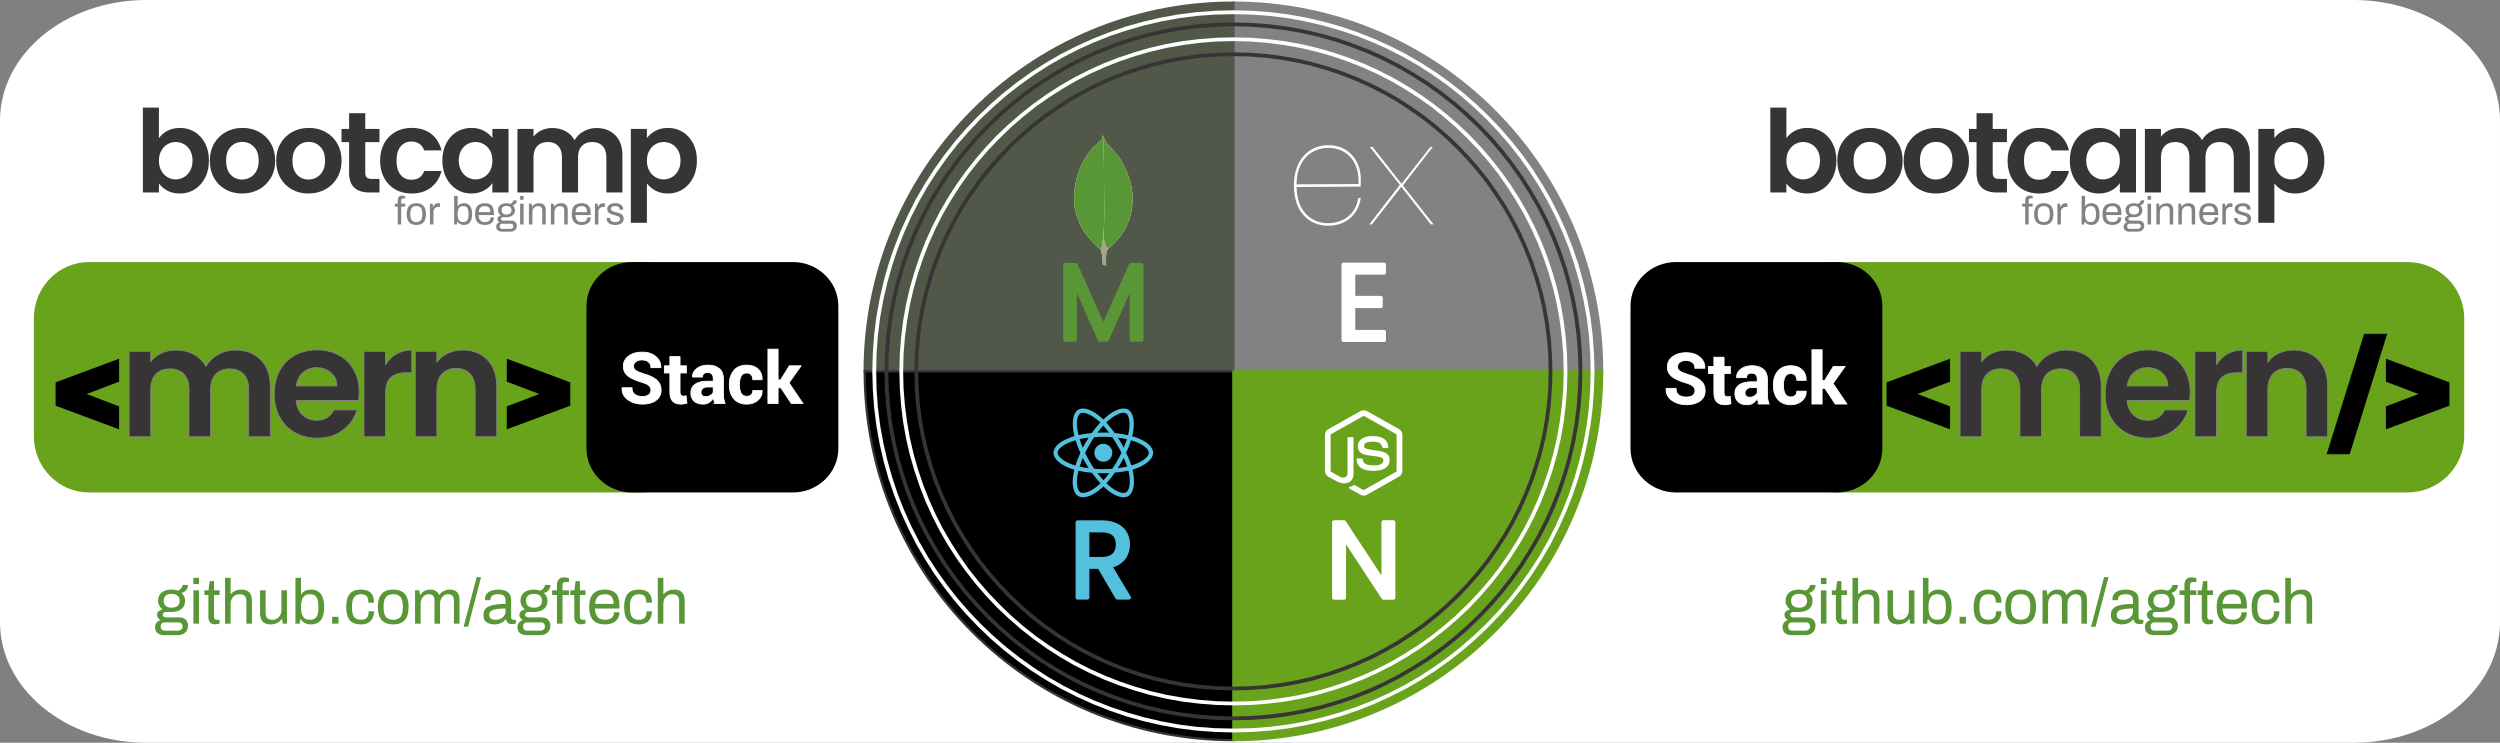 <?xml version="1.0" encoding="UTF-8"?>
<!DOCTYPE svg PUBLIC "-//W3C//DTD SVG 1.1//EN" "http://www.w3.org/Graphics/SVG/1.1/DTD/svg11.dtd">
<!-- Creator: CorelDRAW 2019 (64 Bit) -->
<svg xmlns="http://www.w3.org/2000/svg" xml:space="preserve" width="222.941mm" height="66.236mm" version="1.1" style="shape-rendering:geometricPrecision; text-rendering:geometricPrecision; image-rendering:optimizeQuality; fill-rule:evenodd; clip-rule:evenodd"
viewBox="0 0 22293 6623.27"
 xmlns:xlink="http://www.w3.org/1999/xlink">
 <rect x="0" y="0" width="22293" height="6623.27" fill="#808080" stroke="none"/>
 <defs>
  <style type="text/css">
   <![CDATA[
    .str2 {stroke:#373435;stroke-width:20;stroke-miterlimit:22.926}
    .str1 {stroke:#525849;stroke-width:20;stroke-miterlimit:22.926}
    .str3 {stroke:#69A31B;stroke-width:20;stroke-miterlimit:22.926}
    .str0 {stroke:#828282;stroke-width:20;stroke-miterlimit:22.926}
    .str9 {stroke:black;stroke-width:7.62;stroke-miterlimit:22.926}
    .str8 {stroke:#828282;stroke-width:7.62;stroke-miterlimit:22.926}
    .str7 {stroke:white;stroke-width:7.62;stroke-miterlimit:22.926}
    .str6 {stroke:#53C1DE;stroke-width:35.68;stroke-linecap:round;stroke-linejoin:round;stroke-miterlimit:22.926}
    .str4 {stroke:#589636;stroke-width:35.68;stroke-linecap:round;stroke-linejoin:round;stroke-miterlimit:22.926}
    .str5 {stroke:white;stroke-width:35.68;stroke-linecap:round;stroke-linejoin:round;stroke-miterlimit:22.926}
    .fil7 {fill:none}
    .fil13 {fill:none;fill-rule:nonzero}
    .fil3 {fill:black}
    .fil2 {fill:#525849}
    .fil6 {fill:#53C1DE}
    .fil9 {fill:#589636}
    .fil4 {fill:#69A31B}
    .fil1 {fill:#828282}
    .fil8 {fill:#A6A385}
    .fil5 {fill:white}
    .fil0 {fill:white}
    .fil17 {fill:#373435;fill-rule:nonzero}
    .fil10 {fill:#373435;fill-rule:nonzero}
    .fil15 {fill:#53C1DE;fill-rule:nonzero}
    .fil12 {fill:#589636;fill-rule:nonzero}
    .fil18 {fill:#828282;fill-rule:nonzero}
    .fil11 {fill:#FEFEFE;fill-rule:nonzero}
    .fil14 {fill:white;fill-rule:nonzero}
    .fil16 {fill:white;fill-rule:nonzero}
   ]]>
  </style>
 </defs>
 <g id="Camada_x0020_1">
  <g id="_2940094165792">
   <path class="fil0" d="M1305.16 0l19682.68 0c720.7,0 1305.16,481.38 1305.16,1074.98l0 4473.31c0,593.59 -584.46,1074.97 -1305.16,1074.97l-19682.68 0.01c-720.69,-0.01 -1305.15,-481.39 -1305.15,-1074.99l-0.01 -4473.3c0.01,-593.6 584.47,-1074.98 1305.17,-1074.98z"/>
   <g id="_483624016">
    <path class="fil1 str0" d="M10998.53 3311.63l0 -3288.14c1816.25,0 3288.14,1471.89 3288.14,3288.14l-3288.14 0z"/>
    <path class="fil2 str1" d="M10998.53 3311.63l0 -3288.14c-1816.25,0 -3288.14,1471.89 -3288.14,3288.14l3288.14 0z"/>
    <path class="fil3 str2" d="M10998.53 3311.63l0 3288.14c-1816.25,0 -3288.14,-1471.89 -3288.14,-3288.14l3288.14 0z"/>
    <path class="fil4 str3" d="M10998.53 3311.63l0 3288.14c1816.25,0 3288.14,-1471.89 3288.14,-3288.14l-3288.14 0z"/>
    <g>
     <path class="fil5" d="M11843.88 2013.11c-176.96,0 -306.1,-132.72 -306.1,-357.51 0,-225.98 129.13,-359.9 306.1,-361.09 193.7,0 290.56,153.04 290.56,298.92 0,34.68 0,46.64 -1.2,70.55l-571.53 3.59c3.58,224.79 138.69,322.83 282.18,322.83 141.09,-1.19 247.51,-86.09 267.84,-224.79l22.72 0c-21.53,143.48 -126.74,246.31 -290.56,247.51zm-282.18 -369.46l552.4 -2.4c10.76,-225.98 -129.13,-324.02 -270.23,-322.83 -144.67,1.2 -282.18,102.84 -282.18,325.23z"/>
     <polygon class="fil5" points="12758.58,2001.15 12495.53,1665.17 12233.68,2001.15 12209.76,2001.15 12482.38,1648.43 12214.54,1310.05 12239.65,1310.05 12497.92,1638.86 12754.99,1310.05 12776.51,1310.05 12509.88,1654.41 12783.69,2001.15 "/>
    </g>
    <g>
     <path class="fil6" d="M10125.68 3898.71l0 0c-9.57,-2.39 -19.14,-5.98 -29.9,-8.37 2.39,-5.98 3.59,-13.15 4.79,-19.13 21.52,-106.41 7.17,-190.11 -40.66,-218.81 -46.63,-26.31 -121.96,1.19 -199.68,68.15 -7.17,7.18 -14.35,13.16 -21.52,20.33 -4.79,-4.78 -9.57,-9.56 -14.35,-14.35 -80.12,-70.55 -160.22,-101.63 -209.25,-72.94 -46.63,27.51 -59.78,106.41 -40.65,206.86 2.39,9.56 4.78,19.13 5.98,28.7 -10.77,3.58 -22.72,7.17 -32.29,10.76 -94.46,33.48 -154.24,84.89 -154.24,137.5 0,55 64.57,111.19 162.61,143.48 8.37,3.58 15.55,5.98 23.92,8.37 -2.4,10.76 -4.79,21.52 -7.18,32.28 -19.13,96.86 -3.59,175.77 41.85,202.07 47.83,27.51 127.94,0 205.66,-69.35 7.18,-4.78 13.15,-10.76 19.13,-16.74 7.18,8.37 15.55,15.54 23.92,22.72 76.53,64.57 150.65,90.88 196.09,64.57 47.83,-27.5 63.37,-111.2 44.24,-212.83 -1.19,-8.37 -3.58,-15.55 -5.98,-23.92 5.98,-2.39 10.77,-3.59 16.74,-4.78 101.64,-34.68 167.4,-88.49 167.4,-144.68 1.19,-55 -60.98,-106.41 -156.63,-139.89zm-240.34 -149.46c65.77,-57.39 127.94,-80.11 155.44,-63.37l0 0c28.7,16.74 40.65,86.09 22.72,176.96 -1.2,5.98 -3.59,11.96 -4.79,17.93 -37.06,-8.37 -76.52,-15.54 -118.36,-19.13 -25.12,-34.67 -50.23,-65.76 -75.34,-94.46 5.98,-5.98 13.16,-13.15 20.33,-17.94zm-229.57 333.6c8.37,15.54 15.54,31.09 25.11,45.43 8.37,16.74 17.93,31.09 27.5,46.64 -28.7,-3.59 -56.2,-8.37 -81.31,-13.15 7.17,-25.12 16.74,-51.42 28.7,-78.92zm0 -89.69c-11.96,-26.3 -21.53,-52.61 -28.7,-77.72 25.11,-4.78 52.61,-9.56 81.31,-13.15 -9.57,14.35 -19.13,29.89 -27.5,44.24 -9.57,15.55 -16.74,31.09 -25.11,46.63zm20.33 45.44c11.95,-25.11 25.11,-49.02 38.26,-71.74l0 0c13.15,-22.72 27.5,-46.64 43.05,-68.16 26.3,-2.39 52.61,-3.59 81.31,-3.59 27.5,0 53.81,1.2 80.11,3.59 15.55,22.72 29.9,45.44 43.05,68.16 14.35,22.72 26.31,46.63 38.26,71.74 -11.95,23.92 -23.91,47.83 -38.26,71.75l0 0c-13.15,23.91 -27.5,46.63 -43.05,69.35 -26.3,1.2 -53.81,3.59 -81.31,3.59 -27.5,0 -55,-1.2 -80.11,-3.59 -15.55,-21.52 -29.9,-44.24 -43.05,-68.16 -14.35,-25.11 -26.31,-49.02 -38.26,-72.94zm319.24 89.68c8.37,-15.54 17.94,-31.09 25.11,-46.63 11.96,27.5 22.72,53.81 31.09,78.92 -26.31,4.78 -53.81,10.76 -83.7,14.35 9.56,-15.55 19.13,-31.09 27.5,-46.64zm25.11 -135.11c-7.17,-15.54 -16.74,-31.08 -25.11,-46.63l0 0c-8.37,-14.35 -17.94,-29.89 -27.5,-44.24 28.7,3.59 56.2,8.37 81.31,14.35 -7.18,25.11 -17.94,50.22 -28.7,76.52zm-181.74 -198.48l0 0c16.74,19.13 34.67,40.66 51.41,63.38 -34.67,-1.2 -70.55,-1.2 -105.21,0 17.93,-22.72 35.87,-44.25 53.81,-63.38zm-205.66 -108.8c29.89,-16.74 95.66,8.37 166.2,69.35 3.58,3.59 8.37,8.37 13.15,11.96 -26.31,28.7 -52.61,59.79 -76.53,94.46 -41.85,3.59 -82.5,9.57 -118.37,17.94 -2.39,-8.37 -4.78,-17.94 -5.97,-27.5l0 0c-17.94,-86.1 -5.98,-149.46 21.52,-166.2zm-43.05 466.32c-7.17,-2.39 -14.35,-4.78 -21.52,-7.18 -43.05,-15.54 -78.92,-33.48 -104.03,-55 -21.52,-19.13 -33.48,-38.26 -33.48,-52.61 0,-33.48 49.02,-74.14 129.13,-101.64 9.56,-3.59 20.33,-7.18 31.09,-9.57 10.76,35.88 25.11,74.14 43.04,112.39 -17.93,38.27 -33.48,76.53 -44.24,113.59zm205.66 173.37c-33.48,29.9 -68.16,51.42 -99.25,62.18l0 0c-27.5,9.57 -49.02,9.57 -62.18,2.39 -28.69,-16.74 -39.46,-78.92 -23.91,-162.61 2.39,-10.76 3.59,-19.13 5.98,-29.89 37.07,8.37 76.53,14.35 120.76,17.93 23.91,34.68 50.22,65.77 76.53,94.47 -5.98,4.78 -11.96,10.76 -17.94,15.54zm44.24 -43.04c-19.13,-19.14 -35.87,-40.66 -53.81,-64.57 16.74,1.19 34.68,2.39 52.62,2.39 17.93,0 35.87,-1.2 53.81,-2.39 -17.94,23.91 -35.88,45.43 -52.62,64.57zm230.77 52.61c-4.78,28.7 -15.54,47.83 -28.7,55 -28.69,16.74 -88.48,-4.78 -153.04,-59.78 -7.18,-5.98 -14.35,-13.16 -22.72,-20.33 25.11,-27.5 50.22,-59.79 75.33,-95.66 43.05,-3.59 83.7,-9.57 120.76,-17.94 1.2,7.18 2.39,14.35 4.78,20.33l0 0c8.37,46.63 9.57,87.29 3.59,118.37zm32.29 -188.92l0 0c-5.98,1.2 -10.77,2.39 -15.55,3.59 -10.76,-35.87 -26.3,-72.94 -45.44,-112.39 17.94,-38.27 33.48,-76.53 43.05,-111.2 9.57,2.39 19.13,5.98 27.5,8.37 81.31,27.51 131.52,69.36 131.52,101.64 1.2,35.87 -52.61,80.12 -141.08,110z"/>
     <circle class="fil6" cx="9838.71" cy="4037.42" r="80.11"/>
    </g>
    <g>
     <circle class="fil4" cx="12160.74" cy="4038.61" r="515.34"/>
     <g>
      <path class="fil5" d="M12129.65 3666.76c17.93,-10.77 43.04,-10.77 62.17,0 94.47,52.61 188.92,107.6 284.58,160.22 16.74,10.76 28.7,29.89 28.7,50.22l0 322.83c0,21.52 -13.15,41.85 -32.29,51.42 -94.46,53.8 -188.91,106.41 -283.38,160.22 -19.13,11.95 -44.24,9.56 -62.18,-2.4 -28.69,-15.54 -57.39,-32.28 -86.09,-47.83 -5.98,-4.78 -11.96,-7.17 -15.54,-11.95 3.58,-5.98 9.56,-5.98 14.34,-8.37 11.96,-3.59 22.72,-9.57 33.49,-15.55 2.39,-1.19 5.97,-1.19 8.37,1.2 25.11,13.15 49.02,27.5 72.94,41.85 4.78,2.39 10.76,-1.2 15.54,-3.59 93.27,-52.61 185.33,-105.21 278.6,-157.83 3.59,-1.19 5.98,-4.78 4.78,-8.37 0,-106.41 0,-212.83 0,-319.24 1.2,-3.59 -1.19,-7.18 -5.98,-9.57 -93.26,-53.81 -187.72,-106.41 -282.18,-159.02 -2.39,-3.59 -7.18,-3.59 -10.76,0 -94.47,52.61 -188.92,105.21 -283.39,159.02 -3.58,2.39 -5.97,5.98 -5.97,9.57 0,106.41 0,212.83 0,319.24 0,3.59 2.39,7.18 4.78,8.37 25.11,14.35 50.22,28.7 75.33,43.05 14.35,7.17 32.29,11.96 47.83,5.98 13.15,-4.78 22.72,-17.94 22.72,-33.48 0,-105.22 0,-211.64 0,-316.85 0,-4.79 4.78,-8.37 9.57,-8.37 11.95,0 23.91,0 35.87,0 4.78,0 8.37,4.78 8.37,9.56 0,106.41 0,212.83 0,319.25 0,28.69 -11.96,59.78 -38.27,72.94 -31.09,16.74 -71.74,13.15 -104.03,-3.59 -27.5,-13.15 -53.8,-29.9 -81.31,-44.24 -17.93,-9.57 -31.09,-29.9 -31.09,-51.42l0 -322.83c0,-20.33 11.96,-40.66 29.9,-50.22 95.66,-53.81 190.11,-107.61 284.58,-160.22z"/>
      <path class="fil5" d="M12212.15 3890.35c41.85,-2.39 84.9,-2.39 121.96,17.94 29.89,16.74 45.44,49.02 45.44,81.31 0,3.58 -4.79,5.98 -9.57,5.98 -11.96,0 -23.91,0 -35.87,0 -4.79,0 -7.18,-4.79 -8.37,-8.37 -3.59,-15.55 -11.96,-31.09 -26.31,-38.27 -21.52,-10.76 -47.83,-10.76 -71.74,-9.56 -17.94,0 -35.88,2.39 -51.42,11.95 -10.76,8.37 -15.55,23.92 -10.76,37.07 3.58,9.57 14.35,11.96 23.91,14.35 49.03,13.15 101.64,11.96 150.66,28.7 20.32,7.17 40.65,21.52 47.83,41.85 8.37,28.7 4.78,62.18 -15.55,84.9 -16.74,19.13 -40.65,28.7 -64.57,34.67 -31.09,7.18 -63.37,7.18 -95.66,3.59 -31.09,-2.39 -62.18,-10.76 -84.9,-31.09 -20.32,-17.93 -29.89,-44.24 -29.89,-70.55 0,-4.78 4.78,-7.17 9.57,-7.17 11.95,0 23.91,0 35.87,0 4.78,0 8.37,3.59 9.56,8.37 2.4,14.35 7.18,29.89 19.14,38.26 25.11,15.55 56.2,14.35 83.7,15.55 23.91,-1.2 50.22,-1.2 68.16,-17.94 10.76,-8.37 14.34,-22.72 10.76,-35.87 -3.59,-9.57 -14.35,-15.55 -23.92,-17.94 -49.02,-15.54 -102.83,-10.76 -150.65,-27.5 -19.13,-7.17 -39.46,-20.33 -46.64,-40.65 -10.76,-28.7 -5.97,-64.57 16.75,-86.1 21.52,-22.72 52.61,-31.09 82.5,-33.48l0 0z"/>
     </g>
    </g>
    <g>
     <rect class="fil7" x="10999.72" y="987.21" width="2322.03" height="2322.03"/>
     <rect class="fil7" x="8676.5" y="987.21" width="2322.03" height="2322.03"/>
     <rect class="fil7" x="10999.72" y="3309.24" width="2322.03" height="2322.03"/>
     <rect class="fil7" x="8676.5" y="3309.24" width="2322.03" height="2322.03"/>
    </g>
    <g>
     <path class="fil5" d="M9863.82 2368.24l-31.09 -10.76c0,0 4.78,-157.83 -52.61,-169.79 -37.07,-44.24 5.97,-1859.29 142.28,-5.98 0,0 -46.64,23.92 -55.01,64.57 -8.37,38.26 -3.58,121.96 -3.58,121.96l0 0z"/>
     <path class="fil8" d="M9863.82 2368.24l-31.09 -10.76c0,0 4.78,-157.83 -52.61,-169.79 -37.07,-44.24 5.97,-1859.29 142.28,-5.98 0,0 -46.64,23.92 -55.01,64.57 -8.37,38.26 -3.58,121.96 -3.58,121.96l0 0z"/>
     <path class="fil5" d="M9881.75 2215.18c0,0 271.43,-178.15 208.05,-550.01 -62.18,-270.23 -205.65,-358.71 -222.4,-392.19 -16.74,-25.11 -34.67,-66.96 -34.67,-66.96l11.96 750.89c0,1.2 -22.72,230.77 37.06,258.27z"/>
     <path class="fil9" d="M9881.75 2215.18c0,0 271.43,-178.15 208.05,-550.01 -62.18,-270.23 -205.65,-358.71 -222.4,-392.19 -16.74,-25.11 -34.67,-66.96 -34.67,-66.96l11.96 750.89c0,1.2 -22.72,230.77 37.06,258.27z"/>
     <path class="fil5" d="M9817.18 2224.75c0,0 -253.48,-174.57 -239.14,-480.67 14.35,-304.91 193.71,-455.56 229.58,-483.06 22.72,-23.92 22.72,-33.48 23.91,-57.4 15.55,34.68 13.16,509.37 14.35,564.36 8.37,215.23 -10.76,416.1 -28.7,456.76z"/>
     <path class="fil9" d="M9817.18 2224.75c0,0 -253.48,-174.57 -239.14,-480.67 14.35,-304.91 193.71,-455.56 229.58,-483.06 22.72,-23.92 22.72,-33.48 23.91,-57.4 15.55,34.68 13.16,509.37 14.35,564.36 8.37,215.23 -10.76,416.1 -28.7,456.76z"/>
    </g>
    <g>
     <g>
      <path class="fil10" d="M13843.07 3311.63l-33.48 0 0 0 -3.59 -144.68 -10.76 -142.28 -17.94 -141.09 -25.11 -138.69 -31.09 -136.31 -38.26 -132.72 -44.24 -130.32 -50.23 -127.94 -56.2 -124.34 -62.17 -121.96 -66.97 -117.17 -74.13 -113.59 -77.73 -111.19 -83.7 -105.22 -88.48 -102.83 -93.27 -96.86 -96.86 -93.27 -102.83 -88.48 -105.22 -83.7 -111.19 -77.73 -113.59 -74.13 -117.17 -66.97 -121.96 -62.17 -124.34 -56.2 -127.94 -50.23 -130.32 -44.24 -132.72 -38.26 -136.31 -31.09 -138.69 -25.11 -141.09 -17.94 -142.28 -10.76 -144.68 -3.59 0 -33.48 145.87 3.59 144.68 10.76 142.28 17.94 141.09 25.11 137.5 32.28 135.11 38.27 131.52 44.24 129.13 51.42 126.74 56.2 121.96 63.37 119.56 68.16 114.78 74.13 112.39 78.92 107.61 84.9 102.83 89.68 99.25 94.47 93.27 98.05 89.68 102.83 84.9 107.61 78.92 112.39 74.13 114.78 68.16 119.56 63.37 121.96 56.2 126.74 51.42 129.13 44.24 131.52 39.46 135.11 31.09 137.5 25.11 141.09 17.94 142.28 10.76 144.68 3.59 145.87 0 0zm-2844.54 2844.54l0 -33.48 0 0 144.68 -3.59 142.28 -10.76 141.09 -17.94 138.69 -25.11 136.31 -31.09 132.72 -38.26 130.32 -44.24 127.94 -50.23 124.34 -56.2 121.96 -62.17 117.17 -66.97 113.59 -74.13 111.19 -77.73 105.22 -83.7 102.83 -88.48 96.86 -93.27 93.27 -96.86 88.48 -102.83 83.7 -105.22 77.73 -111.19 74.13 -113.59 66.97 -117.17 62.17 -121.96 56.2 -124.34 50.23 -127.94 44.24 -130.32 38.26 -132.72 31.09 -136.31 25.11 -138.69 17.94 -141.09 10.76 -142.28 3.59 -144.68 33.48 0 -3.59 145.87 -10.76 144.68 -17.94 142.28 -25.11 141.09 -31.09 137.5 -39.46 135.11 -44.24 131.52 -51.42 129.13 -56.2 126.74 -63.37 121.96 -68.16 119.56 -74.13 114.78 -78.92 112.39 -84.9 107.61 -89.68 102.83 -93.27 99.25 -99.25 93.27 -102.83 89.68 -107.61 84.9 -112.39 78.92 -114.78 74.13 -119.56 68.16 -121.96 63.37 -126.74 56.2 -129.13 51.42 -131.52 44.24 -135.11 39.46 -137.5 31.09 -141.09 25.11 -142.28 17.94 -144.68 10.76 -145.87 3.59 0 0zm-2844.54 -2844.54l33.48 0 0 0 3.59 144.68 10.76 142.28 17.94 141.09 25.11 138.69 31.09 136.31 38.26 132.72 44.24 130.32 50.23 127.94 56.2 124.34 62.17 121.96 66.97 117.17 74.13 113.59 77.73 111.19 83.7 105.22 88.48 102.83 93.27 96.86 96.86 93.27 102.83 88.48 105.22 83.7 111.19 77.73 113.59 74.13 117.17 66.97 121.96 62.17 124.34 56.2 127.94 50.23 130.32 44.24 132.72 38.26 136.31 31.09 138.69 25.11 141.09 17.94 142.28 10.76 144.68 3.59 0 33.48 -145.87 -3.59 -144.68 -10.76 -142.28 -17.94 -141.09 -25.11 -137.5 -31.09 -135.11 -39.46 -131.52 -44.24 -129.13 -51.42 -126.74 -56.2 -121.96 -63.37 -119.56 -68.16 -114.78 -74.13 -112.39 -78.92 -107.61 -84.9 -102.83 -89.68 -98.05 -93.27 -94.47 -99.25 -89.68 -102.83 -84.9 -107.61 -78.92 -112.39 -74.13 -114.78 -68.16 -119.56 -63.37 -121.96 -56.2 -126.74 -51.42 -129.13 -44.24 -131.52 -38.27 -135.11 -32.28 -137.5 -25.11 -141.09 -17.94 -142.28 -10.76 -144.68 -3.59 -145.87 0 0zm2844.54 -2844.54l0 33.48 0 0 -144.68 3.59 -142.28 10.76 -141.09 17.94 -138.69 25.11 -136.31 31.09 -132.72 38.26 -130.32 44.24 -127.94 50.23 -124.34 56.2 -121.96 62.17 -117.17 66.97 -113.59 74.13 -111.19 77.73 -105.22 83.7 -102.83 88.48 -96.86 93.27 -93.27 96.86 -88.48 102.83 -83.7 105.22 -77.73 111.19 -74.13 113.59 -66.97 117.17 -62.17 121.96 -56.2 124.34 -50.23 127.94 -44.24 130.32 -38.26 132.72 -31.09 136.31 -25.11 138.69 -17.94 141.09 -10.76 142.28 -3.59 144.68 -33.48 0 3.59 -145.87 10.76 -144.68 17.94 -142.28 25.11 -141.09 32.28 -137.5 38.27 -135.11 44.24 -131.52 51.42 -129.13 56.2 -126.74 63.37 -121.96 68.16 -119.56 74.13 -114.78 78.92 -112.39 84.9 -107.61 89.68 -102.83 94.47 -98.05 98.05 -94.47 102.83 -89.68 107.61 -84.9 112.39 -78.92 114.78 -74.13 119.56 -68.16 121.96 -63.37 126.74 -56.2 129.13 -51.42 131.52 -44.24 135.11 -38.27 137.5 -32.28 141.09 -25.11 142.28 -17.94 144.68 -10.76 145.87 -3.59 0 0z"/>
     </g>
     <g>
      <path class="fil11" d="M13976.99 3311.63l-33.48 0 0 0 -3.59 -151.85 -11.95 -149.46 -19.14 -147.06 -25.11 -144.68 -33.48 -143.48 -39.46 -138.7 -46.63 -137.5 -52.61 -133.91 -58.6 -130.33 -64.57 -126.74 -71.74 -123.15 -76.53 -119.56 -81.31 -115.98 -88.48 -111.19 -92.08 -106.41 -98.05 -101.64 -101.64 -98.05 -106.41 -92.08 -111.19 -88.48 -115.98 -81.31 -119.56 -76.53 -123.15 -71.74 -126.74 -64.57 -130.33 -58.6 -133.91 -52.61 -137.5 -46.63 -138.7 -39.46 -143.48 -33.48 -144.68 -25.11 -147.06 -19.14 -149.46 -11.95 -151.85 -3.59 0 -33.48 153.05 3.59 151.85 11.95 148.26 17.94 147.06 26.31 144.68 33.48 141.09 40.65 138.69 46.64 135.11 52.61 131.53 59.79 129.13 65.76 124.34 71.75 120.76 77.72 117.18 83.7 112.39 88.49 107.6 93.27 104.03 98.05 98.05 104.03 93.27 107.6 88.49 112.39 83.7 117.18 77.72 120.76 71.75 124.34 65.76 129.13 59.79 131.53 52.61 135.11 46.64 138.69 40.65 141.09 33.48 144.68 26.31 147.06 17.94 148.26 11.95 151.85 3.59 153.05 0 0zm-2978.46 2978.46l0 -33.48 0 0 151.85 -3.59 149.46 -11.95 147.06 -19.14 144.68 -25.11 143.48 -33.48 138.7 -39.46 137.5 -46.63 133.91 -52.61 130.33 -58.6 126.74 -64.57 123.15 -71.74 119.56 -76.53 115.98 -81.31 111.19 -88.48 106.41 -92.08 101.64 -98.05 98.05 -101.64 92.08 -106.41 88.48 -111.19 81.31 -115.98 76.53 -119.56 71.74 -123.15 64.57 -126.74 58.6 -130.33 52.61 -133.91 46.63 -137.5 39.46 -138.7 33.48 -143.48 25.11 -144.68 19.14 -147.06 11.95 -149.46 3.59 -151.85 33.48 0 -3.59 153.05 -11.95 151.85 -17.94 148.26 -26.31 147.06 -33.48 144.68 -40.65 141.09 -46.64 138.69 -52.61 135.11 -59.79 131.53 -65.76 129.13 -71.75 124.34 -77.72 120.76 -83.7 117.18 -88.49 112.39 -93.27 107.6 -98.05 104.03 -104.03 98.05 -107.6 93.27 -112.39 88.49 -117.18 83.7 -120.76 77.72 -124.34 71.75 -129.13 65.76 -131.53 59.79 -135.11 52.61 -138.69 46.64 -141.09 40.65 -144.68 33.48 -147.06 26.31 -148.26 17.94 -151.85 11.95 -153.05 3.59 0 0zm-2978.46 -2978.46l33.48 0 0 0 3.59 151.85 11.95 149.46 19.14 147.06 25.11 144.68 33.48 143.48 39.46 138.7 46.63 137.5 52.61 133.91 58.6 130.33 64.57 126.74 71.74 123.15 76.53 119.56 81.31 115.98 88.48 111.19 92.08 106.41 98.05 101.64 101.64 98.05 106.41 92.08 111.19 88.48 115.98 81.31 119.56 76.53 123.15 71.74 126.74 64.57 130.33 58.6 133.91 52.61 137.5 46.63 138.7 39.46 143.48 33.48 144.68 25.11 147.06 19.14 149.46 11.95 151.85 3.59 0 33.48 -153.05 -3.59 -151.85 -11.95 -148.26 -17.94 -147.06 -26.31 -144.68 -33.48 -141.09 -40.65 -138.69 -46.64 -135.11 -52.61 -131.53 -59.79 -129.13 -65.76 -124.34 -71.75 -120.76 -77.72 -117.18 -83.7 -112.39 -88.49 -107.6 -93.27 -104.03 -98.05 -98.05 -104.03 -93.27 -107.6 -88.49 -112.39 -83.7 -117.18 -77.72 -120.76 -71.75 -124.34 -65.76 -129.13 -59.79 -131.53 -52.61 -135.11 -46.64 -138.69 -40.65 -141.09 -33.48 -144.68 -26.31 -147.06 -17.94 -148.26 -11.95 -151.85 -3.59 -153.05 0 0zm2978.46 -2978.46l0 33.48 0 0 -151.85 3.59 -149.46 11.95 -147.06 19.14 -144.68 25.11 -143.48 33.48 -138.7 39.46 -137.5 46.63 -133.91 52.61 -130.33 58.6 -126.74 64.57 -123.15 71.74 -119.56 76.53 -115.98 81.31 -111.19 88.48 -106.41 92.08 -101.64 98.05 -98.05 101.64 -92.08 106.41 -88.48 111.19 -81.31 115.98 -76.53 119.56 -71.74 123.15 -64.57 126.74 -58.6 130.33 -52.61 133.91 -46.63 137.5 -39.46 138.7 -33.48 143.48 -25.11 144.68 -19.14 147.06 -11.95 149.46 -3.59 151.85 -33.48 0 3.59 -153.05 11.95 -151.85 17.94 -148.26 26.31 -147.06 33.48 -144.68 40.65 -141.09 46.64 -138.69 52.61 -135.11 59.79 -131.53 65.76 -129.13 71.75 -124.34 77.72 -120.76 83.7 -117.18 88.49 -112.39 93.27 -107.6 98.05 -104.03 104.03 -98.05 107.6 -93.27 112.39 -88.49 117.18 -83.7 120.76 -77.72 124.34 -71.75 129.13 -65.76 131.53 -59.79 135.11 -52.61 138.69 -46.64 141.09 -40.65 144.68 -33.48 147.06 -26.31 148.26 -17.94 151.85 -11.95 153.05 -3.59 0 0z"/>
     </g>
     <g>
      <path class="fil10" d="M14109.71 3311.63l-33.48 0 0 0 -4.78 -157.83 -11.96 -156.63 -19.13 -154.24 -27.51 -151.85 -33.48 -148.26 -41.85 -145.88 -49.02 -143.47 -55.01 -139.9 -60.98 -136.3 -68.16 -132.72 -74.13 -127.93 -80.12 -125.55 -86.09 -120.76 -90.88 -115.98 -96.85 -111.19 -101.64 -107.61 -107.61 -101.64 -111.19 -96.85 -115.98 -90.88 -120.76 -86.09 -125.55 -80.12 -127.93 -74.13 -132.72 -68.16 -136.3 -60.98 -139.9 -55.01 -143.47 -49.02 -145.88 -41.85 -148.26 -33.48 -151.85 -27.51 -154.24 -19.13 -156.63 -11.96 -157.83 -4.78 0 -33.48 160.22 3.59 157.83 11.95 155.44 20.33 153.04 27.5 150.65 34.68 148.27 41.85 144.67 49.03 141.09 55 137.5 62.18 133.91 69.35 130.33 75.34 126.74 80.11 121.96 87.29 117.17 92.07 113.58 98.05 107.61 102.84 102.84 107.61 98.05 113.58 92.07 117.17 87.29 121.96 80.11 126.74 75.34 130.33 69.35 133.91 62.18 137.5 55 141.09 49.03 144.67 41.85 148.27 34.68 150.65 27.5 153.04 20.33 155.44 11.95 157.83 3.59 160.22 0 0zm-3111.18 3111.18l0 -33.48 0 0 157.83 -4.78 156.63 -11.96 154.24 -19.13 151.85 -27.51 148.26 -33.48 145.88 -41.85 143.47 -49.02 139.9 -55.01 136.3 -60.98 132.72 -68.16 127.93 -74.13 125.55 -80.12 120.76 -86.09 115.98 -90.88 111.19 -96.85 107.61 -101.64 101.64 -107.61 96.85 -111.19 90.88 -115.98 86.09 -120.76 80.12 -125.55 74.13 -127.93 68.16 -132.72 60.98 -136.3 55.01 -139.9 49.02 -143.47 41.85 -145.88 33.48 -148.26 27.51 -151.85 19.13 -154.24 11.96 -156.63 4.78 -157.83 33.48 0 -3.59 160.22 -11.95 157.83 -20.33 155.44 -27.5 153.04 -34.68 150.65 -41.85 148.27 -49.03 144.67 -55 141.09 -62.18 137.5 -69.35 133.91 -75.34 130.33 -80.11 126.74 -87.29 121.96 -92.07 117.17 -98.05 113.58 -102.84 107.61 -107.61 102.84 -113.58 98.05 -117.17 92.07 -121.96 87.29 -126.74 80.11 -130.33 75.34 -133.91 69.35 -137.5 62.18 -141.09 55 -144.67 49.03 -148.27 41.85 -150.65 34.68 -153.04 27.5 -155.44 20.33 -157.83 11.95 -160.22 3.59 0 0zm-3111.18 -3111.18l33.48 0 0 0 4.78 157.83 11.96 156.63 19.13 154.24 27.51 151.85 33.48 148.26 41.85 145.88 49.02 143.47 55.01 139.9 60.98 136.3 68.16 132.72 74.13 127.93 80.12 125.55 86.09 120.76 90.88 115.98 96.85 111.19 101.64 107.61 107.61 101.64 111.19 96.85 115.98 90.88 120.76 86.09 125.55 80.12 127.93 74.13 132.72 68.16 136.3 60.98 139.9 55.01 143.47 49.02 145.88 41.85 148.26 33.48 151.85 27.51 154.24 19.13 156.63 11.96 157.83 4.78 0 33.48 -160.22 -3.59 -157.83 -11.95 -155.44 -20.33 -153.04 -27.5 -150.65 -34.68 -148.27 -41.85 -144.67 -49.03 -141.09 -55 -137.5 -62.18 -133.91 -69.35 -130.33 -75.34 -126.74 -80.11 -121.96 -87.29 -117.17 -92.07 -113.58 -98.05 -107.61 -102.84 -102.84 -107.61 -98.05 -113.58 -92.07 -117.17 -87.29 -121.96 -80.11 -126.74 -75.34 -130.33 -69.35 -133.91 -62.18 -137.5 -55 -141.09 -49.03 -144.67 -41.85 -148.27 -34.68 -150.65 -27.5 -153.04 -20.33 -155.44 -11.95 -157.83 -3.59 -160.22 0 0zm3111.18 -3111.18l0 33.48 0 0 -157.83 4.78 -156.63 11.96 -154.24 19.13 -151.85 27.51 -148.26 33.48 -145.88 41.85 -143.47 49.02 -139.9 55.01 -136.3 60.98 -132.72 68.16 -127.93 74.13 -125.55 80.12 -120.76 86.09 -115.98 90.88 -111.19 96.85 -107.61 101.64 -101.64 107.61 -96.85 111.19 -90.88 115.98 -86.09 120.76 -80.12 125.55 -74.13 127.93 -68.16 132.72 -60.98 136.3 -55.01 139.9 -49.02 143.47 -41.85 145.88 -33.48 148.26 -27.51 151.85 -19.13 154.24 -11.96 156.63 -4.78 157.83 -33.48 0 3.59 -160.22 11.95 -157.83 20.33 -155.44 27.5 -153.04 34.68 -150.65 41.85 -148.27 49.03 -144.67 55 -141.09 62.18 -137.5 69.35 -133.91 75.34 -130.33 80.11 -126.74 87.29 -121.96 92.07 -117.17 98.05 -113.58 102.84 -107.61 107.61 -102.84 113.58 -98.05 117.17 -92.07 121.96 -87.29 126.74 -80.11 130.33 -75.34 133.91 -69.35 137.5 -62.18 141.09 -55 144.67 -49.03 148.27 -41.85 150.65 -34.68 153.04 -27.5 155.44 -20.33 157.83 -11.95 160.22 -3.59 0 0z"/>
     </g>
     <g>
      <path class="fil11" d="M14218.51 3311.63l-34.67 0 0 0 -3.59 -163.81 -11.96 -161.41 -20.33 -160.22 -28.69 -156.64 -35.88 -154.24 -43.04 -150.65 -49.03 -148.26 -57.39 -144.68 -63.38 -141.09 -70.55 -137.5 -76.53 -133.91 -83.7 -129.13 -88.48 -124.35 -94.47 -120.76 -100.44 -114.78 -105.22 -111.19 -111.19 -105.22 -114.78 -100.44 -120.76 -94.47 -124.35 -88.48 -129.13 -83.7 -133.91 -76.53 -137.5 -70.55 -141.09 -63.38 -144.68 -57.39 -148.26 -49.03 -150.65 -43.04 -154.24 -35.88 -156.64 -28.69 -160.22 -20.33 -161.41 -11.96 -163.81 -3.59 0 -34.67 166.2 4.78 162.61 11.96 161.42 20.33 159.02 28.69 155.44 35.88 153.04 43.04 149.46 51.42 145.87 57.4 142.28 64.57 139.9 70.54 133.91 77.73 131.52 83.7 125.55 89.68 121.95 95.66 117.18 101.64 111.19 106.41 106.41 111.19 101.64 117.18 95.66 121.95 89.68 125.55 83.7 131.52 77.73 133.91 70.54 139.9 64.57 142.28 57.4 145.87 51.42 149.46 43.04 153.04 35.88 155.44 28.69 159.02 20.33 161.42 11.96 162.61 4.78 166.2 0 0zm-3219.99 3219.99l0 -34.67 0 0 163.81 -3.59 161.41 -11.96 160.22 -20.33 156.64 -28.69 154.24 -35.88 150.65 -43.04 148.26 -49.03 144.68 -57.39 141.09 -63.38 137.5 -70.55 133.91 -76.53 129.13 -83.7 124.35 -88.48 120.76 -94.47 114.78 -100.44 111.19 -105.22 105.22 -111.19 100.44 -114.78 94.47 -120.76 88.48 -124.35 83.7 -129.13 76.53 -133.91 70.55 -137.5 63.38 -141.09 57.39 -144.68 49.03 -148.26 43.04 -150.65 35.88 -154.24 28.69 -156.64 20.33 -160.22 11.96 -161.41 3.59 -163.81 34.67 0 -4.78 166.2 -11.96 162.61 -20.33 161.42 -28.69 159.02 -35.88 155.44 -43.04 153.04 -51.42 149.46 -57.4 145.87 -64.57 142.28 -70.54 139.9 -77.73 133.91 -83.7 131.52 -89.68 125.55 -95.66 121.95 -101.64 117.18 -106.41 111.19 -111.19 106.41 -117.18 101.64 -121.95 95.66 -125.55 89.68 -131.52 83.7 -133.91 77.73 -139.9 70.54 -142.28 64.57 -145.87 57.4 -149.46 51.42 -153.04 43.04 -155.44 35.88 -159.02 28.69 -161.42 20.33 -162.61 11.96 -166.2 4.78 0 0zm-3219.99 -3219.99l34.67 0 0 0 3.59 163.81 11.96 161.41 20.33 160.22 28.69 156.64 35.88 154.24 43.04 150.65 49.03 148.26 57.39 144.68 63.38 141.09 70.55 137.5 76.53 133.91 83.7 129.13 88.48 124.35 94.47 120.76 100.44 114.78 105.22 111.19 111.19 105.22 114.78 100.44 120.76 94.47 124.35 88.48 129.13 83.7 133.91 76.53 137.5 70.55 141.09 63.38 144.68 57.39 148.26 49.03 150.65 43.04 154.24 35.88 156.64 28.69 160.22 20.33 161.41 11.96 163.81 3.59 0 34.67 -166.2 -4.78 -162.61 -11.96 -161.42 -20.33 -159.02 -28.69 -155.44 -35.88 -153.04 -43.04 -149.46 -51.42 -145.87 -57.4 -142.28 -64.57 -139.9 -70.54 -133.91 -77.73 -131.52 -83.7 -125.55 -89.68 -121.95 -95.66 -117.18 -101.64 -111.19 -106.41 -106.41 -111.19 -101.64 -117.18 -95.66 -121.95 -89.68 -125.55 -83.7 -131.52 -77.73 -133.91 -70.54 -139.9 -64.57 -142.28 -57.4 -145.87 -51.42 -149.46 -43.04 -153.04 -35.88 -155.44 -28.69 -159.02 -20.33 -161.42 -11.96 -162.61 -4.78 -166.2 0 0zm3219.99 -3219.99l0 34.67 0 0 -163.81 3.59 -161.41 11.96 -160.22 20.33 -156.64 28.69 -154.24 35.88 -150.65 43.04 -148.26 49.03 -144.68 57.39 -141.09 63.38 -137.5 70.55 -133.91 76.53 -129.13 83.7 -124.35 88.48 -120.76 94.47 -114.78 100.44 -111.19 105.22 -105.22 111.19 -100.44 114.78 -94.47 120.76 -88.48 124.35 -83.7 129.13 -76.53 133.91 -70.55 137.5 -63.38 141.09 -57.39 144.68 -49.03 148.26 -43.04 150.65 -35.88 154.24 -28.69 156.64 -20.33 160.22 -11.96 161.41 -3.59 163.81 -34.67 0 4.78 -166.2 11.96 -162.61 20.33 -161.42 28.69 -159.02 35.88 -155.44 43.04 -153.04 51.42 -149.46 57.4 -145.87 64.57 -142.28 70.54 -139.9 77.73 -133.91 83.7 -131.52 89.68 -125.55 95.66 -121.95 101.64 -117.18 106.41 -111.19 111.19 -106.41 117.18 -101.64 121.95 -95.66 125.55 -89.68 131.52 -83.7 133.91 -77.73 139.9 -70.54 142.28 -64.57 145.87 -57.4 149.46 -51.42 153.04 -43.04 155.44 -35.88 159.02 -28.69 161.42 -20.33 162.61 -11.96 166.2 -4.78 0 0z"/>
     </g>
    </g>
    <polygon class="fil12" points="9497.94,3029.45 9585.22,3029.45 9585.22,2530.85 9807.62,3029.45 9869.8,3029.45 10091,2532.04 10091,3029.45 10178.29,3029.45 10178.29,2362.26 10085.02,2362.26 9838.71,2913.47 9592.39,2362.26 9497.94,2362.26 "/>
    <polygon id="_1" class="fil13 str4" points="9497.94,3029.45 9585.22,3029.45 9585.22,2530.85 9807.62,3029.45 9869.8,3029.45 10091,2532.04 10091,3029.45 10178.29,3029.45 10178.29,2362.26 10085.02,2362.26 9838.71,2913.47 9592.39,2362.26 9497.94,2362.26 "/>
    <polygon class="fil14" points="12336.5,4656.78 12336.5,5191.25 11984.97,4656.78 11896.48,4656.78 11896.48,5329.96 11984.97,5329.96 11984.97,4794.28 12336.5,5329.96 12424.98,5329.96 12424.98,4656.78 "/>
    <polygon id="_1_0" class="fil13 str5" points="12336.5,4656.78 12336.5,5191.25 11984.97,4656.78 11896.48,4656.78 11896.48,5329.96 11984.97,5329.96 11984.97,4794.28 12336.5,5329.96 12424.98,5329.96 12424.98,4656.78 "/>
    <path class="fil15" d="M9967.85 4855.27c0,75.33 -43.05,129.13 -142.29,129.13l-129.13 0 0 -254.69 129.13 0c100.45,0 142.29,49.03 142.29,125.55zm-358.71 -197.29l0 670.78 87.29 0 0 -273.81 106.41 0 160.22 273.81 104.03 0 -168.59 -280.99c113.59,-25.11 160.22,-107.6 160.22,-192.5 0,-110 -75.33,-197.29 -233.16,-197.29l-216.42 0z"/>
    <path id="_1_1" class="fil13 str6" d="M9967.85 4855.27c0,75.33 -43.05,129.13 -142.29,129.13l-129.13 0 0 -254.69 129.13 0c100.45,0 142.29,49.03 142.29,125.55zm-358.71 -197.29l0 670.78 87.29 0 0 -273.81 106.41 0 160.22 273.81 104.03 0 -168.59 -280.99c113.59,-25.11 160.22,-107.6 160.22,-192.5 0,-110 -75.33,-197.29 -233.16,-197.29l-216.42 0z"/>
    <polygon class="fil14" points="12341.28,2359.87 11980.19,2359.87 11980.19,3031.85 12341.28,3031.85 12341.28,2960.1 12067.48,2960.1 12067.48,2729.33 12312.58,2729.33 12312.58,2656.39 12067.48,2656.39 12067.48,2431.6 12341.28,2431.6 "/>
    <polygon id="_1_2" class="fil13 str5" points="12341.28,2359.87 11980.19,2359.87 11980.19,3031.85 12341.28,3031.85 12341.28,2960.1 12067.48,2960.1 12067.48,2729.33 12312.58,2729.33 12312.58,2656.39 12067.48,2656.39 12067.48,2431.6 12341.28,2431.6 "/>
   </g>
   <g>
    <path class="fil4" d="M794.39 2336.63l4924.36 0c271.93,0.01 492.45,224.26 492.45,500.8l-0.01 1053.32c0.01,276.52 -220.51,500.77 -492.43,500.77l-4924.37 0.02c-271.91,-0.02 -492.43,-224.27 -492.43,-500.8l-0.01 -1053.33c0.01,-276.52 220.53,-500.77 492.45,-500.77l-0.01 -0.01z"/>
    <path class="fil3" d="M5636.35 2336.61l1432.69 0c224.51,0 406.57,175.67 406.57,392.3l-0.01 1270.34c0.01,216.62 -182.05,392.29 -406.55,392.29l-1432.7 0.01c-224.49,-0.01 -406.55,-175.68 -406.55,-392.31l-0.02 -1270.33c0.02,-216.63 182.08,-392.3 406.58,-392.3z"/>
    <path class="fil16" d="M5804.72 3479.53c0,-17.25 -6.14,-31.22 -18.42,-41.7 -12.28,-10.47 -33.87,-20.42 -64.66,-29.63 -53.77,-15.56 -94.41,-33.97 -121.81,-55.25 -27.51,-21.27 -41.27,-50.48 -41.27,-87.41 0,-37.05 15.77,-67.31 47.31,-90.7 31.53,-23.5 71.75,-35.25 120.74,-35.25 49.64,0 90.07,13.23 121.17,39.59 31.22,26.35 46.36,58.84 45.3,97.47l-0.64 1.8 -87.73 0c0,-20.53 -6.99,-37.15 -20.96,-49.96 -13.86,-12.7 -33.44,-19.05 -58.74,-19.05 -24.13,0 -42.86,5.3 -56.09,15.99 -13.23,10.68 -19.89,24.23 -19.89,40.85 0,15.13 7.09,27.62 21.27,37.36 14.18,9.73 38.63,20 73.34,30.9 49.85,13.76 87.52,32.07 113.13,54.82 25.71,22.76 38.52,52.6 38.52,89.54 0,38.63 -15.24,69.11 -45.72,91.44 -30.59,22.33 -70.8,33.44 -120.85,33.44 -49.11,0 -92.08,-12.7 -128.58,-37.99 -36.62,-25.3 -54.4,-60.86 -53.34,-106.46l0.64 -1.91 88.05 0c0,26.88 8.15,46.57 24.55,59.06 16.51,12.49 39.37,18.73 68.69,18.73 24.66,0 43.5,-5.08 56.51,-15.13 13.02,-10.16 19.48,-23.61 19.48,-40.54z"/>
    <path id="1" class="fil16" d="M6064 3180.04l0 82.13 56.41 0 0 63.5 -56.41 0 0 170.7c0,13.02 2.64,22.33 8.04,27.94 5.4,5.61 12.59,8.36 21.7,8.36 4.76,0 8.89,-0.21 12.27,-0.74 3.39,-0.53 7.41,-1.48 11.86,-2.65l7.83 65.2c-9.1,3.17 -17.99,5.5 -26.67,6.98 -8.68,1.59 -18.1,2.33 -28.26,2.33 -31.22,0 -55.25,-8.57 -72.07,-25.72 -16.83,-17.14 -25.3,-44.24 -25.3,-81.49l0 -170.91 -49 0 0 -63.5 49 0 0 -82.13 90.6 0z"/>
    <path id="2" class="fil16" d="M6375.03 3597.43c-3.39,-7.62 -6.24,-15.66 -8.57,-24.24 -2.44,-8.46 -4.13,-17.14 -5.08,-26.03 -9.32,16.4 -21.59,29.84 -36.83,40.53 -15.14,10.69 -33.34,16.09 -54.4,16.09 -35.14,0 -62.23,-9 -81.18,-27.09 -19.05,-18.1 -28.57,-42.76 -28.57,-73.88 0,-32.91 12.7,-58.31 37.99,-76.41 25.3,-18.09 62.23,-27.09 110.8,-27.09l50.59 0 0 -26.67c0,-16.09 -4.23,-28.58 -12.7,-37.47 -8.47,-8.89 -20.96,-13.33 -37.57,-13.33 -14.61,0 -25.93,3.6 -33.87,10.69 -8.04,7.09 -11.96,16.93 -11.96,29.63l-87.42 -0.32 -0.31 -1.9c-1.48,-28.26 10.79,-52.71 36.83,-73.34 26.03,-20.53 60.32,-30.8 102.66,-30.8 40.11,0 72.6,10.16 97.68,30.59 24.98,20.32 37.46,49.31 37.46,86.88l0 138.53c0,15.77 1.27,30.59 3.6,44.34 2.44,13.87 6.14,27.63 11.33,41.28l-90.49 0zm-82.87 -60.33c15.98,0 30.06,-3.91 42.55,-11.74 12.38,-7.83 20.74,-16.94 25.08,-27.31l0 -47.31 -50.59 0c-19.15,0 -33.76,4.77 -43.71,14.4 -9.84,9.63 -14.81,21.16 -14.81,34.82 0,11.11 3.7,20.11 11.11,26.88 7.51,6.88 17.57,10.26 30.37,10.26z"/>
    <path id="3" class="fil16" d="M6659.91 3533.93c16.19,0 29.11,-4.66 38.74,-13.97 9.73,-9.31 14.6,-21.8 14.6,-37.47l82.23 0 0.85 1.91c0.85,33.87 -11.85,62.23 -38.31,85.09 -26.35,22.86 -59.06,34.29 -98.11,34.29 -49.95,0 -88.58,-15.77 -115.66,-47.41 -26.99,-31.65 -40.54,-72.18 -40.54,-121.81l0 -9.21c0,-49.42 13.44,-90.06 40.43,-121.8 26.99,-31.86 65.51,-47.73 115.45,-47.73 41.39,0 74.72,11.75 100.02,35.35 25.29,23.6 37.57,54.61 36.72,93.03l-0.63 1.79 -82.45 0c0,-17.25 -4.76,-31.64 -14.29,-43.18 -9.41,-11.43 -22.54,-17.14 -39.37,-17.14 -23.91,0 -40.85,9.31 -50.69,27.83 -9.74,18.52 -14.71,42.44 -14.71,71.65l0 9.32c0,29.84 4.97,53.87 14.71,72.17 9.84,18.21 26.88,27.31 51.01,27.31z"/>
    <polygon id="4" class="fil16" points="6963.11,3457.74 6938.35,3457.74 6938.35,3597.43 6847.75,3597.43 6847.75,3113.58 6938.35,3113.58 6938.35,3387.89 6960.68,3387.89 7038.47,3262.16 7143.23,3262.16 7035.93,3414.03 7159.63,3597.43 7055.81,3597.43 "/>
    <path id="5" class="fil13 str7" d="M5804.72 3479.53c0,-17.25 -6.14,-31.22 -18.42,-41.7 -12.28,-10.47 -33.87,-20.42 -64.66,-29.63 -53.77,-15.56 -94.41,-33.97 -121.81,-55.25 -27.51,-21.27 -41.27,-50.48 -41.27,-87.41 0,-37.05 15.77,-67.31 47.31,-90.7 31.53,-23.5 71.75,-35.25 120.74,-35.25 49.64,0 90.07,13.23 121.17,39.59 31.22,26.35 46.36,58.84 45.3,97.47l-0.64 1.8 -87.73 0c0,-20.53 -6.99,-37.15 -20.96,-49.96 -13.86,-12.7 -33.44,-19.05 -58.74,-19.05 -24.13,0 -42.86,5.3 -56.09,15.99 -13.23,10.68 -19.89,24.23 -19.89,40.85 0,15.13 7.09,27.62 21.27,37.36 14.18,9.73 38.63,20 73.34,30.9 49.85,13.76 87.52,32.07 113.13,54.82 25.71,22.76 38.52,52.6 38.52,89.54 0,38.63 -15.24,69.11 -45.72,91.44 -30.59,22.33 -70.8,33.44 -120.85,33.44 -49.11,0 -92.08,-12.7 -128.58,-37.99 -36.62,-25.3 -54.4,-60.86 -53.34,-106.46l0.64 -1.91 88.05 0c0,26.88 8.15,46.57 24.55,59.06 16.51,12.49 39.37,18.73 68.69,18.73 24.66,0 43.5,-5.08 56.51,-15.13 13.02,-10.16 19.48,-23.61 19.48,-40.54z"/>
    <path id="6" class="fil13 str7" d="M6064 3180.04l0 82.13 56.41 0 0 63.5 -56.41 0 0 170.7c0,13.02 2.64,22.33 8.04,27.94 5.4,5.61 12.59,8.36 21.7,8.36 4.76,0 8.89,-0.21 12.27,-0.74 3.39,-0.53 7.41,-1.48 11.86,-2.65l7.83 65.2c-9.1,3.17 -17.99,5.5 -26.67,6.98 -8.68,1.59 -18.1,2.33 -28.26,2.33 -31.22,0 -55.25,-8.57 -72.07,-25.72 -16.83,-17.14 -25.3,-44.24 -25.3,-81.49l0 -170.91 -49 0 0 -63.5 49 0 0 -82.13 90.6 0z"/>
    <path id="7" class="fil13 str7" d="M6375.03 3597.43c-3.39,-7.62 -6.24,-15.66 -8.57,-24.24 -2.44,-8.46 -4.13,-17.14 -5.08,-26.03 -9.32,16.4 -21.59,29.84 -36.83,40.53 -15.14,10.69 -33.34,16.09 -54.4,16.09 -35.14,0 -62.23,-9 -81.18,-27.09 -19.05,-18.1 -28.57,-42.76 -28.57,-73.88 0,-32.91 12.7,-58.31 37.99,-76.41 25.3,-18.09 62.23,-27.09 110.8,-27.09l50.59 0 0 -26.67c0,-16.09 -4.23,-28.58 -12.7,-37.47 -8.47,-8.89 -20.96,-13.33 -37.57,-13.33 -14.61,0 -25.93,3.6 -33.87,10.69 -8.04,7.09 -11.96,16.93 -11.96,29.63l-87.42 -0.32 -0.31 -1.9c-1.48,-28.26 10.79,-52.71 36.83,-73.34 26.03,-20.53 60.32,-30.8 102.66,-30.8 40.11,0 72.6,10.16 97.68,30.59 24.98,20.32 37.46,49.31 37.46,86.88l0 138.53c0,15.77 1.27,30.59 3.6,44.34 2.44,13.87 6.14,27.63 11.33,41.28l-90.49 0zm-82.87 -60.33c15.98,0 30.06,-3.91 42.55,-11.74 12.38,-7.83 20.74,-16.94 25.08,-27.31l0 -47.31 -50.59 0c-19.15,0 -33.76,4.77 -43.71,14.4 -9.84,9.63 -14.81,21.16 -14.81,34.82 0,11.11 3.7,20.11 11.11,26.88 7.51,6.88 17.57,10.26 30.37,10.26z"/>
    <path id="8" class="fil13 str7" d="M6659.91 3533.93c16.19,0 29.11,-4.66 38.74,-13.97 9.73,-9.31 14.6,-21.8 14.6,-37.47l82.23 0 0.85 1.91c0.85,33.87 -11.85,62.23 -38.31,85.09 -26.35,22.86 -59.06,34.29 -98.11,34.29 -49.95,0 -88.58,-15.77 -115.66,-47.41 -26.99,-31.65 -40.54,-72.18 -40.54,-121.81l0 -9.21c0,-49.42 13.44,-90.06 40.43,-121.8 26.99,-31.86 65.51,-47.73 115.45,-47.73 41.39,0 74.72,11.75 100.02,35.35 25.29,23.6 37.57,54.61 36.72,93.03l-0.63 1.79 -82.45 0c0,-17.25 -4.76,-31.64 -14.29,-43.18 -9.41,-11.43 -22.54,-17.14 -39.37,-17.14 -23.91,0 -40.85,9.31 -50.69,27.83 -9.74,18.52 -14.71,42.44 -14.71,71.65l0 9.32c0,29.84 4.97,53.87 14.71,72.17 9.84,18.21 26.88,27.31 51.01,27.31z"/>
    <polygon id="9" class="fil13 str7" points="6963.11,3457.74 6938.35,3457.74 6938.35,3597.43 6847.75,3597.43 6847.75,3113.58 6938.35,3113.58 6938.35,3387.89 6960.68,3387.89 7038.47,3262.16 7143.23,3262.16 7035.93,3414.03 7159.63,3597.43 7055.81,3597.43 "/>
    <g>
     <polygon class="fil3" points="4518.99,3828.37 4518.99,3623.75 4808.74,3513.6 4518.99,3403.44 4518.99,3198.82 5083.85,3409.02 5085.2,3408.52 5085.2,3409.52 5085.2,3617.69 5085.2,3618.69 5083.85,3618.19 "/>
     <polygon class="fil3" points="1061.98,3403.36 1061.98,3198.74 496.91,3409.02 495.78,3408.59 495.78,3409.43 495.78,3617.76 495.78,3618.6 496.91,3618.18 1061.98,3828.45 1061.98,3623.83 772,3513.59 "/>
    </g>
    <path class="fil17 str8" d="M2097.93 3121.49c93.56,0 168.99,28.67 226.32,85.99 57.32,57.33 85.99,137.35 85.99,240.08l0 447.12 -192.61 0 0 -420.98c0,-59.62 -15.13,-105.24 -45.4,-136.89 -30.27,-31.64 -71.55,-47.47 -123.82,-47.47 -52.28,0 -93.78,15.83 -124.5,47.47 -30.73,31.65 -46.09,77.28 -46.09,136.89l0 420.98 -192.61 0 0 -420.98c0,-59.62 -15.13,-105.24 -45.4,-136.89 -30.27,-31.64 -71.54,-47.47 -123.81,-47.47 -53.2,0 -95.16,15.83 -125.88,47.47 -30.73,31.65 -46.09,77.28 -46.09,136.89l0 420.98 -192.61 0 0 -762.17 192.61 0 0 92.18c24.76,-32.1 56.64,-57.33 95.62,-75.67 38.98,-18.34 81.86,-27.52 128.63,-27.52 59.62,0 112.81,12.62 159.59,37.84 46.77,25.22 83,61.22 108.68,107.99 24.76,-44.03 60.76,-79.34 107.99,-105.93 47.24,-26.6 98.37,-39.9 153.39,-39.9zm1105.56 375.59c0,27.51 -1.83,52.28 -5.5,74.29l-557.18 0c4.59,55.03 23.85,98.14 57.79,129.32 33.93,31.18 75.67,46.78 125.19,46.78 71.54,0 122.43,-30.73 152.7,-92.18l207.74 0c-22.01,73.37 -64.2,133.67 -126.56,180.91 -62.37,47.23 -138.95,70.85 -229.76,70.85 -73.37,0 -139.18,-16.28 -197.42,-48.84 -58.24,-32.56 -103.64,-78.65 -136.2,-138.26 -32.56,-59.62 -48.84,-128.4 -48.84,-206.36 0,-78.89 16.05,-148.13 48.16,-207.75 32.1,-59.61 77.04,-105.47 134.82,-137.57 57.78,-32.1 124.27,-48.15 199.48,-48.15 72.46,0 137.35,15.59 194.67,46.78 57.33,31.18 101.81,75.44 133.45,132.75 31.64,57.33 47.46,123.13 47.46,197.43zm-199.48 -55.04c-0.92,-49.53 -18.8,-89.2 -53.66,-119 -34.85,-29.81 -77.5,-44.71 -127.94,-44.71 -47.7,0 -87.82,14.44 -120.38,43.34 -32.56,28.89 -52.51,69.02 -59.84,120.37l361.82 0zm434.19 -191.23c24.76,-40.36 57.1,-72 96.99,-94.93 39.9,-22.93 85.54,-34.4 136.89,-34.4l0 202.24 -50.91 0c-60.53,0 -106.15,14.22 -136.88,42.65 -30.73,28.44 -46.09,77.96 -46.09,148.58l0 379.71 -192.61 0 0 -762.17 192.61 0 0 118.31zm687.33 -129.32c90.81,0 164.17,28.67 220.12,85.99 55.96,57.33 83.93,137.35 83.93,240.08l0 447.12 -192.61 0 0 -420.98c0,-60.54 -15.13,-107.08 -45.4,-139.64 -30.27,-32.56 -71.54,-48.84 -123.81,-48.84 -53.2,0 -95.16,16.28 -125.88,48.84 -30.73,32.56 -46.09,79.11 -46.09,139.64l0 420.98 -192.61 0 0 -762.17 192.61 0 0 94.93c25.68,-33.02 58.47,-58.93 98.37,-77.73 39.9,-18.8 83.7,-28.21 131.38,-28.21z"/>
    <path class="fil12" d="M1463.81 5663.86c-21.82,0 -40.73,-5.55 -56.72,-16.65 -15.99,-11.1 -23.99,-29.45 -23.99,-55.04 0,-30.85 15.99,-51.92 47.98,-63.21 -9.03,-4.89 -16.47,-11.2 -22.3,-18.91 -5.83,-7.72 -8.75,-16.65 -8.75,-26.81 0,-14.68 5.18,-25.78 15.53,-33.3 10.34,-7.53 21.73,-12.8 34.14,-15.81 -12.41,-9.03 -22.2,-20.13 -29.35,-33.3 -7.15,-13.17 -10.72,-27.66 -10.72,-43.46 0,-31.61 10.72,-56.16 32.17,-73.66 21.45,-17.5 50.8,-26.25 88.05,-26.25 20.7,0 39.52,3.39 56.45,10.16 24.46,-11.66 38.76,-28.79 42.9,-51.36l47.41 0c0,17.68 -5.18,32.92 -15.52,45.72 -10.35,12.79 -24.37,21.26 -42.05,25.4 21.07,18.81 31.6,42.14 31.6,69.99 0,31.61 -10.81,56.16 -32.45,73.66 -21.64,17.49 -51.08,26.24 -88.34,26.24l-47.41 0c-10.16,0 -17.97,2.26 -23.42,6.78 -5.46,4.51 -8.19,10.34 -8.19,17.49 0,7.15 2.73,12.99 8.19,17.5 5.45,4.52 13.26,6.77 23.42,6.77l119.09 0c23.33,0 41.77,7.06 55.31,21.17 13.55,14.11 20.32,31.14 20.32,51.08 0,14.3 -3.2,28.04 -9.59,41.21 -6.4,13.17 -16.65,23.89 -30.76,32.17 -14.12,8.28 -31.9,12.42 -53.34,12.42l-119.66 0zm66.61 -244.96c23.33,0 41.01,-5.36 53.06,-16.09 12.04,-10.72 18.06,-25.87 18.06,-45.43 0,-19.57 -6.02,-34.72 -18.06,-45.44 -12.05,-10.72 -29.73,-16.09 -53.06,-16.09 -23.33,0 -41.02,5.37 -53.06,16.09 -12.04,10.72 -18.06,25.87 -18.06,45.44 0,19.56 6.02,34.71 18.06,45.43 12.04,10.73 29.73,16.09 53.06,16.09zm54.19 204.88c12.41,0 22.76,-3.38 31.04,-10.16 8.28,-6.77 12.42,-15.8 12.42,-27.09 0,-11.29 -3.3,-20.23 -9.88,-26.81 -6.59,-6.59 -15.33,-9.88 -26.25,-9.88l-123.6 0c-10.91,0 -19.57,3.29 -25.96,9.88 -6.4,6.58 -9.6,15.52 -9.6,26.81 0,11.29 3.2,20.32 9.6,27.09 6.39,6.78 15.05,10.16 25.96,10.16l116.27 0z"/>
    <path id="1" class="fil12" d="M1724.58 5153.06l49.67 0 0 55.31 -49.67 0 0 -55.31zm0 111.18l49.67 0 0 296.89 -49.67 0 0 -296.89z"/>
    <path id="2" class="fil12" d="M1917.05 5567.35c-20.32,0 -35.19,-6.02 -44.59,-18.06 -9.41,-12.04 -14.12,-26.91 -14.12,-44.59l0 -199.24 -36.12 0 0 -41.21 36.69 0 10.72 -82.4 38.38 0 0 82.4 50.24 0 0 41.21 -50.24 0 0 194.72c0,17.69 8.28,26.53 24.84,26.53l25.4 0 0 32.74c-4.89,2.25 -11.29,4.14 -19.19,5.64 -7.9,1.51 -15.24,2.26 -22.01,2.26z"/>
    <path id="3" class="fil12" d="M2006.78 5153.06l49.67 0 0 144.49 3.95 0c20.7,-26.72 51.93,-40.08 93.7,-40.08 61.71,0 92.56,33.68 92.56,101.04l0 202.62 -49.67 0 0 -199.24c0,-23.7 -5.26,-40.17 -15.8,-49.39 -10.54,-9.22 -25.78,-13.82 -45.72,-13.82 -14.3,0 -27.47,3.48 -39.51,10.44 -12.04,6.96 -21.64,17.02 -28.79,30.2 -7.15,13.17 -10.72,28.59 -10.72,46.28l0 175.53 -49.67 0 0 -408.07z"/>
    <path id="4" class="fil12" d="M2411.47 5567.91c-29.72,0 -52.58,-7.99 -68.58,-23.99 -15.99,-15.99 -23.99,-41.67 -23.99,-77.04l0 -202.63 49.67 0 0 199.24c0,23.71 5.27,40.17 15.81,49.39 10.54,9.22 25.78,13.83 45.72,13.83 14.3,0 27.47,-3.48 39.51,-10.44 12.04,-6.96 21.64,-17.03 28.79,-30.2 7.15,-13.17 10.72,-28.6 10.72,-46.28l0 -175.54 49.67 0 0 296.89 -37.82 0 -5.64 -40.08 -3.95 0c-21.83,31.24 -55.13,46.85 -99.91,46.85z"/>
    <path id="5" class="fil12" d="M2773.26 5567.91c-19.57,0 -37.35,-3.95 -53.34,-11.85 -15.99,-7.9 -28.88,-19.57 -38.66,-35l-3.39 0 -6.21 40.08 -37.25 0 0 -408.07 49.67 0 0 145.05 3.38 0c9.79,-14.3 22.02,-24.65 36.69,-31.04 14.68,-6.4 32.55,-9.6 53.63,-9.6 34.99,0 62.55,12.89 82.69,38.67 20.13,25.77 30.19,64.62 30.19,116.54 0,53.06 -10.16,92.19 -30.48,117.4 -20.32,25.21 -49.29,37.81 -86.92,37.81zm-12.42 -41.2c19.19,0 34.43,-3.58 45.72,-10.73 11.29,-7.14 19.57,-18.81 24.84,-34.99 5.27,-16.18 7.9,-38.19 7.9,-66.04l0 -2.26c0,-28.22 -2.63,-50.61 -7.9,-67.17 -5.27,-16.55 -13.64,-28.5 -25.12,-35.84 -11.48,-7.34 -26.62,-11 -45.44,-11 -26.34,0 -45.72,9.59 -58.14,28.78 -12.41,19.19 -18.62,47.6 -18.62,85.23l0 2.26c0,36.88 6.11,64.72 18.34,83.54 12.23,18.81 31.71,28.22 58.42,28.22z"/>
    <polygon id="6" class="fil12" points="2961.77,5500.18 3018.22,5500.18 3018.22,5561.14 2961.77,5561.14 "/>
    <path id="7" class="fil12" d="M3218.02 5567.91c-45.16,0 -78.27,-12.51 -99.35,-37.53 -21.07,-25.03 -31.6,-64.25 -31.6,-117.68 0,-53.06 10.63,-92.19 31.89,-117.39 21.26,-25.21 54.28,-37.82 99.06,-37.82 40.64,0 70.36,9.78 89.18,29.35 18.81,19.57 28.22,48.73 28.22,87.49l-50.8 0c0,-26.72 -4.8,-46 -14.39,-57.85 -9.6,-11.86 -27,-17.78 -52.21,-17.78 -27.47,0 -47.61,8.93 -60.4,26.81 -12.79,17.87 -19.19,46.94 -19.19,87.2l0 2.26c0,39.89 6.21,68.49 18.63,85.79 12.41,17.31 32.73,25.97 60.96,25.97 24.83,0 42.61,-6.3 53.34,-18.91 10.72,-12.61 16.08,-31.51 16.08,-56.73l47.98 0c0,33.87 -9.6,61.81 -28.79,83.82 -19.19,22.02 -48.73,33.02 -88.61,33.02z"/>
    <path id="8" class="fil12" d="M3506.42 5567.91c-45.53,0 -79.77,-12.7 -102.72,-38.1 -22.96,-25.4 -34.43,-64.44 -34.43,-117.11 0,-52.68 11.47,-91.72 34.43,-117.11 22.95,-25.4 57.19,-38.1 102.72,-38.1 45.54,0 79.78,12.7 102.73,38.1 22.96,25.4 34.43,64.44 34.43,117.11 0,52.68 -11.47,91.72 -34.43,117.11 -22.95,25.4 -57.19,38.1 -102.73,38.1zm0 -41.2c30.11,0 51.93,-8.75 65.48,-26.25 13.55,-17.49 20.32,-46 20.32,-85.51l0 -4.52c0,-39.51 -6.77,-68.01 -20.32,-85.51 -13.55,-17.5 -35.37,-26.24 -65.48,-26.24 -30.1,0 -51.92,8.74 -65.47,26.24 -13.55,17.5 -20.32,46 -20.32,85.51l0 4.52c0,39.51 6.77,68.02 20.32,85.51 13.55,17.5 35.37,26.25 65.47,26.25z"/>
    <path id="9" class="fil12" d="M3701.15 5264.25l37.81 0 5.65 40.08 3.95 0c20.32,-31.23 50.05,-46.85 89.18,-46.85 38.38,0 63.97,15.62 76.77,46.85l3.38 0c10.16,-15.05 23.43,-26.62 39.8,-34.71 16.36,-8.09 33.77,-12.14 52.21,-12.14 58.32,0 87.48,29.92 87.48,89.75l0 213.91 -49.67 0 0 -204.88c0,-21.45 -4.7,-36.41 -14.11,-44.87 -9.4,-8.47 -22.39,-12.7 -38.94,-12.7 -19.95,0 -36.69,7.9 -50.24,23.7 -13.55,15.81 -20.32,36.88 -20.32,63.22l0 175.53 -49.67 0 0 -204.88c0,-21.45 -4.51,-36.41 -13.55,-44.87 -9.03,-8.47 -21.82,-12.7 -38.38,-12.7 -12.79,0 -24.65,3.48 -35.56,10.44 -10.91,6.96 -19.66,17.02 -26.24,30.2 -6.59,13.17 -9.88,28.59 -9.88,46.28l0 175.53 -49.67 0 0 -296.89z"/>
    <polygon id="10" class="fil12" points="4250.33,5146.3 4289.84,5146.3 4174.13,5588.79 4134.05,5588.79 "/>
    <path id="11" class="fil12" d="M4408.92 5567.91c-25.59,0 -48.35,-6.02 -68.29,-18.06 -19.95,-12.04 -29.92,-33.87 -29.92,-65.47 0,-38.01 16.93,-64.07 50.8,-78.18 33.87,-14.11 82.78,-21.17 146.74,-21.17l0 -32.73c0,-17.31 -4.89,-30.58 -14.67,-39.8 -9.79,-9.22 -27.47,-13.82 -53.06,-13.82 -24.08,0 -41.3,4.51 -51.65,13.54 -10.34,9.03 -15.52,20.13 -15.52,33.3l0 6.78 -47.97 0c-0.38,-2.26 -0.57,-6.4 -0.57,-12.42 0,-26.34 10.91,-46.66 32.74,-60.96 21.82,-14.3 50.99,-21.45 87.49,-21.45 36.87,0 64.91,7.72 84.1,23.14 19.19,15.43 28.78,37.26 28.78,65.48l0 160.85c0,6.78 1.89,11.76 5.65,14.96 3.76,3.2 8.47,4.8 14.11,4.8l22.58 0 0 32.17c-9.79,4.52 -22.58,6.78 -38.38,6.78 -12.8,0 -23.52,-3.86 -32.18,-11.58 -8.65,-7.71 -14.48,-17.96 -17.5,-30.76l-3.95 0c-10.16,13.93 -23.98,24.84 -41.48,32.74 -17.5,7.9 -36.79,11.85 -57.86,11.85zm12.98 -41.2c14.68,0 28.6,-3.01 41.77,-9.03 13.17,-6.02 23.9,-14.96 32.18,-26.81 8.27,-11.86 12.41,-26.25 12.41,-43.18l0 -21.45c-48.54,0 -84.94,3.86 -109.21,11.57 -24.27,7.71 -36.4,22.3 -36.4,43.74 0,16.18 4.98,27.76 14.96,34.72 9.97,6.96 24.74,10.44 44.3,10.44z"/>
    <path id="12" class="fil12" d="M4695.08 5663.86c-21.82,0 -40.73,-5.55 -56.72,-16.65 -15.99,-11.1 -23.99,-29.45 -23.99,-55.04 0,-30.85 15.99,-51.92 47.98,-63.21 -9.03,-4.89 -16.47,-11.2 -22.3,-18.91 -5.83,-7.72 -8.75,-16.65 -8.75,-26.81 0,-14.68 5.18,-25.78 15.53,-33.3 10.34,-7.53 21.73,-12.8 34.14,-15.81 -12.41,-9.03 -22.2,-20.13 -29.35,-33.3 -7.15,-13.17 -10.72,-27.66 -10.72,-43.46 0,-31.61 10.72,-56.16 32.17,-73.66 21.45,-17.5 50.8,-26.25 88.05,-26.25 20.7,0 39.52,3.39 56.45,10.16 24.46,-11.66 38.76,-28.79 42.9,-51.36l47.41 0c0,17.68 -5.18,32.92 -15.52,45.72 -10.35,12.79 -24.37,21.26 -42.05,25.4 21.07,18.81 31.6,42.14 31.6,69.99 0,31.61 -10.81,56.16 -32.45,73.66 -21.64,17.49 -51.08,26.24 -88.34,26.24l-47.41 0c-10.16,0 -17.97,2.26 -23.42,6.78 -5.46,4.51 -8.19,10.34 -8.19,17.49 0,7.15 2.73,12.99 8.19,17.5 5.45,4.52 13.26,6.77 23.42,6.77l119.09 0c23.33,0 41.77,7.06 55.31,21.17 13.55,14.11 20.32,31.14 20.32,51.08 0,14.3 -3.2,28.04 -9.59,41.21 -6.4,13.17 -16.65,23.89 -30.76,32.17 -14.12,8.28 -31.9,12.42 -53.34,12.42l-119.66 0zm66.61 -244.96c23.33,0 41.01,-5.36 53.06,-16.09 12.04,-10.72 18.06,-25.87 18.06,-45.43 0,-19.57 -6.02,-34.72 -18.06,-45.44 -12.05,-10.72 -29.73,-16.09 -53.06,-16.09 -23.33,0 -41.02,5.37 -53.06,16.09 -12.04,10.72 -18.06,25.87 -18.06,45.44 0,19.56 6.02,34.71 18.06,45.43 12.04,10.73 29.73,16.09 53.06,16.09zm54.19 204.88c12.41,0 22.76,-3.38 31.04,-10.16 8.28,-6.77 12.42,-15.8 12.42,-27.09 0,-11.29 -3.3,-20.23 -9.88,-26.81 -6.59,-6.59 -15.33,-9.88 -26.25,-9.88l-123.6 0c-10.91,0 -19.57,3.29 -25.96,9.88 -6.4,6.58 -9.6,15.52 -9.6,26.81 0,11.29 3.2,20.32 9.6,27.09 6.39,6.78 15.05,10.16 25.96,10.16l116.27 0z"/>
    <path id="13" class="fil12" d="M4966.56 5305.46l-43.46 0 0 -41.21 43.46 0 0 -47.41c0,-19.57 4.89,-35.84 14.68,-48.82 9.78,-12.98 26.34,-19.48 49.67,-19.48 7.52,0 15.14,0.66 22.86,1.98 7.71,1.32 14.2,2.92 19.47,4.8l0 34.43 -29.35 0c-18.44,0 -27.66,9.03 -27.66,27.09l0 47.41 57.01 0 0 41.21 -57.01 0 0 255.68 -49.67 0 0 -255.68z"/>
    <path id="14" class="fil12" d="M5179.91 5567.35c-20.32,0 -35.19,-6.02 -44.59,-18.06 -9.41,-12.04 -14.12,-26.91 -14.12,-44.59l0 -199.24 -36.12 0 0 -41.21 36.69 0 10.72 -82.4 38.38 0 0 82.4 50.24 0 0 41.21 -50.24 0 0 194.72c0,17.69 8.28,26.53 24.84,26.53l25.4 0 0 32.74c-4.89,2.25 -11.29,4.14 -19.19,5.64 -7.9,1.51 -15.24,2.26 -22.01,2.26z"/>
    <path id="15" class="fil12" d="M5395.51 5567.91c-47.79,0 -83.35,-12.6 -106.67,-37.81 -23.33,-25.22 -35,-64.35 -35,-117.4 0,-53.06 11.67,-92.19 35,-117.39 23.33,-25.21 58.89,-37.82 106.67,-37.82 42.9,0 74.97,11.38 96.23,34.15 21.27,22.77 31.9,59.36 31.9,109.77l0 24.84 -218.43 0c1.88,34.24 10.06,59.55 24.55,75.92 14.49,16.36 36.41,24.55 65.76,24.55 23.7,0 42.9,-5.46 57.57,-16.37 14.68,-10.91 22.01,-27.66 22.01,-50.23l48.55 0c0,34.61 -11.95,61.24 -35.85,79.86 -23.89,18.63 -54.65,27.94 -92.28,27.94zm76.2 -182.87c0,-57.57 -25.4,-86.35 -76.2,-86.35 -28.22,0 -49.39,6.77 -63.5,20.32 -14.11,13.54 -22.67,35.55 -25.68,66.03l165.37 0z"/>
    <path id="16" class="fil12" d="M5696.35 5567.91c-45.16,0 -78.27,-12.51 -99.35,-37.53 -21.07,-25.03 -31.6,-64.25 -31.6,-117.68 0,-53.06 10.63,-92.19 31.89,-117.39 21.26,-25.21 54.28,-37.82 99.06,-37.82 40.64,0 70.36,9.78 89.18,29.35 18.81,19.57 28.22,48.73 28.22,87.49l-50.8 0c0,-26.72 -4.8,-46 -14.39,-57.85 -9.6,-11.86 -27,-17.78 -52.21,-17.78 -27.47,0 -47.61,8.93 -60.4,26.81 -12.79,17.87 -19.19,46.94 -19.19,87.2l0 2.26c0,39.89 6.21,68.49 18.63,85.79 12.41,17.31 32.73,25.97 60.96,25.97 24.83,0 42.61,-6.3 53.34,-18.91 10.72,-12.61 16.08,-31.51 16.08,-56.73l47.98 0c0,33.87 -9.6,61.81 -28.79,83.82 -19.19,22.02 -48.73,33.02 -88.61,33.02z"/>
    <path id="17" class="fil12" d="M5865.67 5153.06l49.67 0 0 144.49 3.95 0c20.7,-26.72 51.93,-40.08 93.7,-40.08 61.71,0 92.56,33.68 92.56,101.04l0 202.62 -49.67 0 0 -199.24c0,-23.7 -5.26,-40.17 -15.8,-49.39 -10.54,-9.22 -25.78,-13.82 -45.72,-13.82 -14.3,0 -27.47,3.48 -39.51,10.44 -12.04,6.96 -21.64,17.02 -28.79,30.2 -7.15,13.17 -10.72,28.59 -10.72,46.28l0 175.53 -49.67 0 0 -408.07z"/>
    <g>
     <path class="fil17" d="M1417.22 1232.55c18.41,-27.28 43.82,-49.45 76.22,-66.5 32.39,-17.05 69.4,-25.57 110.99,-25.57 48.42,0 92.25,11.93 131.45,35.8 39.22,23.88 70.25,57.81 93.1,101.8 22.85,43.99 34.27,94.97 34.27,152.94 0,57.97 -11.42,109.28 -34.27,153.96 -22.85,44.67 -53.88,79.28 -93.1,103.84 -39.21,24.55 -83.04,36.83 -131.45,36.83 -42.29,0 -79.29,-8.36 -110.99,-25.07 -31.72,-16.71 -57.12,-38.36 -76.22,-64.96l0 80.82 -143.22 0 0 -757.02 143.22 0 0 273.14zm299.75 198.47c0,-34.11 -6.99,-63.6 -20.98,-88.5 -13.98,-24.89 -32.39,-43.82 -55.24,-56.78 -22.85,-12.96 -47.57,-19.44 -74.17,-19.44 -25.92,0 -50.3,6.65 -73.15,19.95 -22.85,13.3 -41.27,32.57 -55.25,57.81 -13.98,25.23 -20.97,54.9 -20.97,89 0,34.1 6.99,63.77 20.97,89.01 13.98,25.23 32.4,44.5 55.25,57.8 22.85,13.3 47.23,19.95 73.15,19.95 26.6,0 51.32,-6.82 74.17,-20.46 22.85,-13.64 41.26,-33.08 55.24,-58.31 13.99,-25.24 20.98,-55.25 20.98,-90.03z"/>
     <path id="1" class="fil17" d="M2158.39 1725.65c-54.56,0 -103.67,-12.11 -147.31,-36.32 -43.65,-24.21 -77.92,-58.49 -102.81,-102.82 -24.9,-44.33 -37.35,-95.48 -37.35,-153.45 0,-57.97 12.79,-109.11 38.37,-153.45 25.58,-44.33 60.53,-78.6 104.86,-102.81 44.34,-24.22 93.78,-36.32 148.34,-36.32 54.56,0 104.01,12.1 148.33,36.32 44.33,24.21 79.29,58.48 104.86,102.81 25.58,44.34 38.37,95.49 38.37,153.45 0,57.98 -13.13,109.12 -39.39,153.45 -26.26,44.33 -61.72,78.61 -106.39,102.82 -44.67,24.21 -94.63,36.32 -149.87,36.32zm0 -124.81c25.92,0 50.3,-6.3 73.15,-18.92 22.85,-12.62 41.1,-31.55 54.74,-56.78 13.64,-25.24 20.46,-55.93 20.46,-92.08 0,-53.88 -14.15,-95.31 -42.46,-124.29 -28.3,-28.99 -62.92,-43.48 -103.84,-43.48 -40.92,0 -75.19,14.49 -102.82,43.48 -27.62,28.99 -41.43,70.42 -41.43,124.29 0,53.88 13.47,95.32 40.41,124.29 26.94,28.99 60.87,43.48 101.79,43.48z"/>
     <path id="2" class="fil17" d="M2750.2 1725.65c-54.56,0 -103.67,-12.11 -147.31,-36.32 -43.65,-24.21 -77.92,-58.49 -102.81,-102.82 -24.9,-44.33 -37.35,-95.48 -37.35,-153.45 0,-57.97 12.79,-109.11 38.37,-153.45 25.58,-44.33 60.53,-78.6 104.86,-102.81 44.34,-24.22 93.78,-36.32 148.34,-36.32 54.56,0 104.01,12.1 148.33,36.32 44.33,24.21 79.29,58.48 104.86,102.81 25.58,44.34 38.37,95.49 38.37,153.45 0,57.98 -13.13,109.12 -39.39,153.45 -26.26,44.33 -61.72,78.61 -106.39,102.82 -44.67,24.21 -94.63,36.32 -149.87,36.32zm0 -124.81c25.92,0 50.3,-6.3 73.15,-18.92 22.85,-12.62 41.1,-31.55 54.74,-56.78 13.64,-25.24 20.46,-55.93 20.46,-92.08 0,-53.88 -14.15,-95.31 -42.46,-124.29 -28.3,-28.99 -62.92,-43.48 -103.84,-43.48 -40.92,0 -75.19,14.49 -102.82,43.48 -27.62,28.99 -41.43,70.42 -41.43,124.29 0,53.88 13.47,95.32 40.41,124.29 26.94,28.99 60.87,43.48 101.79,43.48z"/>
     <path id="3" class="fil17" d="M3257.11 1267.34l0 274.17c0,19.09 4.6,32.91 13.81,41.43 9.21,8.53 24.73,12.79 46.55,12.79l66.5 0 0 120.71 -90.03 0c-120.71,0 -181.07,-58.66 -181.07,-175.96l0 -273.14 -67.52 0 0 -117.65 67.52 0 0 -140.14 144.24 0 0 140.14 126.85 0 0 117.65 -126.85 0z"/>
     <path id="4" class="fil17" d="M3389.59 1433.06c0,-58.65 11.94,-109.97 35.81,-153.96 23.87,-43.99 56.95,-78.09 99.23,-102.3 42.29,-24.22 90.72,-36.32 145.27,-36.32 70.25,0 128.38,17.56 174.42,52.68 46.04,35.13 76.9,84.41 92.59,147.83l-154.47 0c-8.19,-24.56 -22,-43.82 -41.44,-57.81 -19.44,-13.98 -43.48,-20.97 -72.12,-20.97 -40.93,0 -73.32,14.84 -97.19,44.5 -23.88,29.67 -35.81,71.79 -35.81,126.34 0,53.88 11.93,95.66 35.81,125.32 23.87,29.67 56.26,44.5 97.19,44.5 57.97,0 95.82,-25.92 113.55,-77.75l154.47 0c-15.69,61.38 -46.72,110.14 -93.1,146.29 -46.38,36.14 -104.35,54.22 -173.91,54.22 -54.56,0 -102.99,-12.11 -145.27,-36.32 -42.28,-24.21 -75.36,-58.32 -99.23,-102.31 -23.87,-43.99 -35.81,-95.31 -35.81,-153.96z"/>
     <path id="5" class="fil17" d="M3944.57 1431.02c0,-57.3 11.43,-108.1 34.27,-152.43 22.85,-44.33 53.88,-78.43 93.1,-102.31 39.22,-23.87 83.04,-35.8 131.46,-35.8 42.28,0 79.28,8.52 110.99,25.57 31.71,17.05 57.12,38.54 76.22,64.46l0 -80.83 144.24 0 0 566.75 -144.24 0 0 -82.87c-18.42,26.6 -43.83,48.6 -76.22,65.99 -32.4,17.39 -69.74,26.09 -112.02,26.09 -47.74,0 -91.22,-12.28 -130.43,-36.83 -39.22,-24.56 -70.25,-59.17 -93.1,-103.84 -22.84,-44.68 -34.27,-96 -34.27,-153.96zm446.04 2.04c0,-34.78 -6.83,-64.62 -20.47,-89.52 -13.64,-24.89 -32.05,-43.99 -55.24,-57.29 -23.19,-13.3 -48.09,-19.95 -74.68,-19.95 -26.6,0 -51.16,6.48 -73.67,19.44 -22.5,12.96 -40.75,31.89 -54.73,56.78 -13.98,24.9 -20.97,54.39 -20.97,88.5 0,34.1 6.99,63.94 20.97,89.51 13.98,25.58 32.4,45.19 55.25,58.83 22.84,13.64 47.23,20.46 73.15,20.46 26.59,0 51.49,-6.65 74.68,-19.95 23.19,-13.3 41.6,-32.4 55.24,-57.29 13.64,-24.89 20.47,-54.73 20.47,-89.52z"/>
     <path id="6" class="fil17" d="M5317.97 1141.51c69.56,0 125.65,21.31 168.28,63.94 42.63,42.63 63.94,102.14 63.94,178.52l0 332.47 -143.22 0 0 -313.05c0,-44.33 -11.25,-78.26 -33.76,-101.79 -22.51,-23.53 -53.2,-35.3 -92.07,-35.3 -38.88,0 -69.74,11.77 -92.59,35.3 -22.85,23.53 -34.27,57.46 -34.27,101.79l0 313.05 -143.22 0 0 -313.05c0,-44.33 -11.26,-78.26 -33.76,-101.79 -22.51,-23.53 -53.2,-35.3 -92.08,-35.3 -39.56,0 -70.76,11.77 -93.61,35.3 -22.85,23.53 -34.27,57.46 -34.27,101.79l0 313.05 -143.22 0 0 -566.75 143.22 0 0 68.55c18.41,-23.87 42.12,-42.63 71.1,-56.27 28.99,-13.64 60.87,-20.46 95.66,-20.46 44.33,0 83.89,9.38 118.66,28.13 34.79,18.76 61.73,45.53 80.83,80.31 18.41,-32.73 45.18,-58.99 80.31,-78.77 35.12,-19.78 73.14,-29.67 114.06,-29.67z"/>
     <path id="7" class="fil17" d="M5768.61 1231.53c18.41,-25.92 43.82,-47.57 76.22,-64.96 32.39,-17.4 69.4,-26.09 110.99,-26.09 48.42,0 92.25,11.93 131.45,35.8 39.22,23.88 70.25,57.81 93.1,101.8 22.85,43.99 34.27,94.97 34.27,152.94 0,57.97 -11.42,109.28 -34.27,153.96 -22.85,44.67 -53.88,79.28 -93.1,103.84 -39.21,24.55 -83.04,36.83 -131.45,36.83 -41.6,0 -78.26,-8.53 -109.97,-25.58 -31.71,-17.05 -57.46,-38.53 -77.24,-64.45l0 350.89 -143.22 0 0 -836.83 143.22 0 0 81.85zm299.75 199.49c0,-34.11 -6.99,-63.6 -20.98,-88.5 -13.98,-24.89 -32.39,-43.82 -55.24,-56.78 -22.85,-12.96 -47.57,-19.44 -74.17,-19.44 -25.92,0 -50.3,6.65 -73.15,19.95 -22.85,13.3 -41.27,32.57 -55.25,57.81 -13.98,25.23 -20.97,54.9 -20.97,89 0,34.1 6.99,63.77 20.97,89.01 13.98,25.23 32.4,44.5 55.25,57.8 22.85,13.3 47.23,19.95 73.15,19.95 26.6,0 51.32,-6.82 74.17,-20.46 22.85,-13.64 41.26,-33.08 55.24,-58.31 13.99,-25.24 20.98,-55.25 20.98,-90.03z"/>
     <path class="fil18" d="M3546.61 1842.07l-27.16 0 0 -25.75 27.16 0 0 -29.64c0,-12.23 3.06,-22.4 9.17,-30.51 6.12,-8.12 16.46,-12.17 31.05,-12.17 4.7,0 9.46,0.41 14.28,1.23 4.82,0.83 8.88,1.83 12.17,3l0 21.52 -18.34 0c-11.52,0 -17.29,5.65 -17.29,16.93l0 29.64 35.63 0 0 25.75 -35.63 0 0 159.8 -31.04 0 0 -159.8z"/>
     <path id="1" class="fil18" d="M3712.4 2006.1c-28.45,0 -49.86,-7.93 -64.2,-23.81 -14.35,-15.87 -21.52,-40.28 -21.52,-73.2 0,-32.93 7.17,-57.33 21.52,-73.2 14.34,-15.88 35.75,-23.82 64.2,-23.82 28.46,0 49.86,7.94 64.21,23.82 14.35,15.87 21.52,40.27 21.52,73.2 0,32.92 -7.17,57.33 -21.52,73.2 -14.35,15.88 -35.75,23.81 -64.21,23.81zm0 -25.75c18.82,0 32.46,-5.47 40.93,-16.4 8.46,-10.94 12.7,-28.76 12.7,-53.45l0 -2.82c0,-24.7 -4.24,-42.51 -12.7,-53.45 -8.47,-10.93 -22.11,-16.4 -40.93,-16.4 -18.81,0 -32.45,5.47 -40.92,16.4 -8.47,10.94 -12.7,28.75 -12.7,53.45l0 2.82c0,24.69 4.23,42.51 12.7,53.45 8.47,10.93 22.11,16.4 40.92,16.4z"/>
     <path id="2" class="fil18" d="M3834.12 1816.32l23.63 0 3.53 27.87 2.12 0c3.52,-9.17 8.82,-16.82 15.87,-22.93 7.06,-6.12 16.35,-9.18 27.87,-9.18 4,0 7.59,0.42 10.76,1.24 3.18,0.82 5.12,1.35 5.82,1.59l0 29.98 -13.05 0c-13.17,0 -24.05,3.82 -32.63,11.47 -8.59,7.64 -12.88,19.58 -12.88,35.81l0 109.7 -31.04 0 0 -185.55z"/>
     <path id="3" class="fil18" d="M4136.43 2006.1c-12.23,0 -23.34,-2.47 -33.34,-7.41 -9.99,-4.93 -18.05,-12.22 -24.16,-21.87l-2.12 0 -3.88 25.05 -23.28 0 0 -255.05 31.04 0 0 90.66 2.12 0c6.11,-8.93 13.76,-15.4 22.93,-19.4 9.17,-4 20.34,-6 33.51,-6 21.87,0 39.1,8.06 51.68,24.17 12.59,16.11 18.88,40.39 18.88,72.85 0,33.16 -6.35,57.62 -19.05,73.38 -12.7,15.75 -30.81,23.63 -54.33,23.63zm-7.76 -25.75c11.99,0 21.52,-2.23 28.57,-6.7 7.06,-4.47 12.23,-11.76 15.53,-21.87 3.29,-10.12 4.94,-23.88 4.94,-41.28l0 -1.41c0,-17.64 -1.65,-31.63 -4.94,-41.98 -3.3,-10.35 -8.53,-17.82 -15.7,-22.4 -7.18,-4.59 -16.64,-6.88 -28.4,-6.88 -16.46,0 -28.58,5.99 -36.34,17.99 -7.76,11.99 -11.64,29.75 -11.64,53.27l0 1.41c0,23.05 3.82,40.45 11.47,52.21 7.64,11.76 19.81,17.64 36.51,17.64z"/>
     <path id="4" class="fil18" d="M4324.46 2006.1c-29.87,0 -52.1,-7.88 -66.68,-23.63 -14.58,-15.76 -21.87,-40.22 -21.87,-73.38 0,-33.16 7.29,-57.62 21.87,-73.38 14.58,-15.76 36.81,-23.64 66.68,-23.64 26.81,0 46.86,7.12 60.15,21.35 13.28,14.23 19.93,37.1 19.93,68.61l0 15.53 -136.52 0c1.18,21.4 6.29,37.21 15.35,47.44 9.05,10.24 22.75,15.35 41.1,15.35 14.81,0 26.81,-3.41 35.98,-10.23 9.17,-6.82 13.76,-17.29 13.76,-31.4l30.34 0c0,21.64 -7.47,38.28 -22.4,49.92 -14.94,11.64 -34.17,17.46 -57.68,17.46zm47.62 -114.29c0,-35.98 -15.87,-53.97 -47.62,-53.97 -17.64,0 -30.87,4.23 -39.69,12.7 -8.82,8.46 -14.17,22.22 -16.05,41.27l103.36 0z"/>
     <path id="5" class="fil18" d="M4475.1 2066.08c-13.64,0 -25.46,-3.47 -35.46,-10.41 -9.99,-6.94 -14.99,-18.4 -14.99,-34.4 0,-19.28 10,-32.45 29.99,-39.51 -5.65,-3.06 -10.29,-7 -13.94,-11.82 -3.64,-4.82 -5.47,-10.4 -5.47,-16.75 0,-9.18 3.24,-16.11 9.7,-20.82 6.47,-4.7 13.59,-7.99 21.35,-9.88 -7.76,-5.64 -13.88,-12.58 -18.35,-20.81 -4.47,-8.23 -6.7,-17.29 -6.7,-27.16 0,-19.76 6.7,-35.11 20.11,-46.04 13.4,-10.94 31.75,-16.41 55.03,-16.41 12.94,0 24.7,2.12 35.28,6.35 15.29,-7.29 24.23,-17.99 26.81,-32.1l29.64 0c0,11.06 -3.24,20.58 -9.71,28.58 -6.46,7.99 -15.22,13.28 -26.28,15.87 13.17,11.76 19.76,26.34 19.76,43.75 0,19.75 -6.76,35.1 -20.29,46.03 -13.52,10.94 -31.92,16.41 -55.21,16.41l-29.63 0c-6.35,0 -11.23,1.41 -14.64,4.23 -3.41,2.82 -5.12,6.47 -5.12,10.94 0,4.47 1.71,8.11 5.12,10.93 3.41,2.83 8.29,4.24 14.64,4.24l74.44 0c14.58,0 26.1,4.41 34.57,13.23 8.47,8.82 12.7,19.46 12.7,31.92 0,8.94 -2,17.52 -6,25.76 -4,8.23 -10.41,14.93 -19.23,20.1 -8.81,5.18 -19.93,7.77 -33.33,7.77l-74.79 0zm41.63 -153.1c14.58,0 25.63,-3.35 33.16,-10.05 7.52,-6.71 11.29,-16.17 11.29,-28.4 0,-12.23 -3.77,-21.7 -11.29,-28.4 -7.53,-6.71 -18.58,-10.06 -33.16,-10.06 -14.59,0 -25.64,3.35 -33.17,10.06 -7.52,6.7 -11.28,16.17 -11.28,28.4 0,12.23 3.76,21.69 11.28,28.4 7.53,6.7 18.58,10.05 33.17,10.05zm33.86 128.05c7.76,0 14.23,-2.12 19.41,-6.35 5.17,-4.23 7.76,-9.88 7.76,-16.93 0,-7.06 -2.06,-12.65 -6.18,-16.76 -4.11,-4.12 -9.58,-6.18 -16.4,-6.18l-77.26 0c-6.82,0 -12.23,2.06 -16.23,6.18 -4,4.11 -6,9.7 -6,16.76 0,7.05 2,12.7 6,16.93 4,4.23 9.41,6.35 16.23,6.35l72.67 0z"/>
     <path id="6" class="fil18" d="M4638.08 1746.83l31.04 0 0 34.57 -31.04 0 0 -34.57zm0 69.5l31.04 0 0 185.55 -31.04 0 0 -185.55z"/>
     <path id="7" class="fil18" d="M4716.4 1816.32l23.63 0 3.53 25.05 2.47 0c13.64,-19.53 34.45,-29.29 62.44,-29.29 18.58,0 32.87,5 42.86,15 10,9.99 15,26.04 15,48.15l0 126.64 -31.05 0 0 -124.52c0,-14.82 -3.29,-25.11 -9.87,-30.87 -6.59,-5.76 -16.12,-8.64 -28.58,-8.64 -8.94,0 -17.17,2.17 -24.69,6.52 -7.53,4.35 -13.53,10.65 -18,18.88 -4.46,8.23 -6.7,17.87 -6.7,28.93l0 109.7 -31.04 0 0 -185.55z"/>
     <path id="8" class="fil18" d="M4912.54 1816.32l23.63 0 3.53 25.05 2.47 0c13.64,-19.53 34.45,-29.29 62.44,-29.29 18.58,0 32.87,5 42.86,15 10,9.99 15,26.04 15,48.15l0 126.64 -31.05 0 0 -124.52c0,-14.82 -3.29,-25.11 -9.87,-30.87 -6.59,-5.76 -16.12,-8.64 -28.58,-8.64 -8.94,0 -17.17,2.17 -24.69,6.52 -7.53,4.35 -13.53,10.65 -18,18.88 -4.46,8.23 -6.7,17.87 -6.7,28.93l0 109.7 -31.04 0 0 -185.55z"/>
     <path id="9" class="fil18" d="M5187.34 2006.1c-29.87,0 -52.1,-7.88 -66.68,-23.63 -14.58,-15.76 -21.87,-40.22 -21.87,-73.38 0,-33.16 7.29,-57.62 21.87,-73.38 14.58,-15.76 36.81,-23.64 66.68,-23.64 26.81,0 46.86,7.12 60.15,21.35 13.28,14.23 19.93,37.1 19.93,68.61l0 15.53 -136.52 0c1.18,21.4 6.29,37.21 15.35,47.44 9.05,10.24 22.75,15.35 41.1,15.35 14.81,0 26.81,-3.41 35.98,-10.23 9.17,-6.82 13.76,-17.29 13.76,-31.4l30.34 0c0,21.64 -7.47,38.28 -22.4,49.92 -14.94,11.64 -34.17,17.46 -57.68,17.46zm47.62 -114.29c0,-35.98 -15.87,-53.97 -47.62,-53.97 -17.64,0 -30.87,4.23 -39.69,12.7 -8.82,8.46 -14.17,22.22 -16.05,41.27l103.36 0z"/>
     <path id="10" class="fil18" d="M5304.82 1816.32l23.63 0 3.53 27.87 2.12 0c3.52,-9.17 8.82,-16.82 15.87,-22.93 7.06,-6.12 16.35,-9.18 27.87,-9.18 4,0 7.59,0.42 10.76,1.24 3.18,0.82 5.12,1.35 5.82,1.59l0 29.98 -13.05 0c-13.17,0 -24.05,3.82 -32.63,11.47 -8.59,7.64 -12.88,19.58 -12.88,35.81l0 109.7 -31.04 0 0 -185.55z"/>
     <path id="11" class="fil18" d="M5485.79 2006.1c-17.17,0 -31.46,-2.52 -42.87,-7.58 -11.4,-5.06 -19.81,-11.7 -25.22,-19.93 -5.41,-8.24 -8.11,-17.17 -8.11,-26.81 0,-2.83 0.05,-4.77 0.17,-5.83 0.12,-1.05 0.18,-1.7 0.18,-1.94l30.69 0 0 3.53c0,11.06 4.35,19.35 13.05,24.87 8.71,5.53 19.99,8.29 33.87,8.29 12,0 21.93,-2.41 29.81,-7.23 7.88,-4.82 11.82,-11.58 11.82,-20.28 0,-6.82 -2.24,-12.41 -6.7,-16.76 -4.47,-4.35 -10,-7.76 -16.58,-10.23 -6.59,-2.47 -15.53,-5.12 -26.82,-7.94 -13.64,-3.53 -24.75,-7.05 -33.33,-10.58 -8.59,-3.53 -15.88,-8.76 -21.88,-15.7 -5.99,-6.94 -8.99,-15.93 -8.99,-26.99 0,-16.23 6.64,-29.1 19.93,-38.63 13.29,-9.52 31.22,-14.29 53.8,-14.29 14.11,0 26.34,2.3 36.69,6.88 10.35,4.59 18.17,10.7 23.46,18.35 5.29,7.64 7.94,16.17 7.94,25.57l-0.36 6.71 -30.34 0 0 -3.18c0,-8.23 -3.23,-15.05 -9.7,-20.46 -6.47,-5.41 -16.87,-8.11 -31.22,-8.11 -14.11,0 -23.99,2.53 -29.63,7.58 -5.65,5.06 -8.47,10.88 -8.47,17.46 0,5.41 2,9.88 6,13.41 4,3.53 8.94,6.35 14.81,8.47 5.88,2.11 14.12,4.47 24.7,7.05 14.58,3.77 26.46,7.47 35.63,11.12 9.17,3.64 16.99,9.17 23.46,16.58 6.47,7.4 9.7,17.22 9.7,29.45 0,19.05 -6.88,33.34 -20.64,42.87 -13.75,9.52 -32.04,14.28 -54.85,14.28z"/>
    </g>
   </g>
   <g>
    <path class="fil4" d="M16382.46 2336.63l5083.08 0c280.69,0.01 508.32,224.26 508.32,500.8l-0.01 1053.32c0.01,276.52 -227.62,500.77 -508.3,500.77l-5083.09 0.02c-280.67,-0.02 -508.3,-224.27 -508.3,-500.8l-0.01 -1053.33c0.01,-276.52 227.64,-500.77 508.32,-500.77l-0.01 -0.01z"/>
    <path class="fil3" d="M14946.11 2336.61l1432.69 0c224.51,0 406.57,175.67 406.57,392.3l-0.01 1270.34c0.01,216.62 -182.05,392.29 -406.55,392.29l-1432.7 0.01c-224.49,-0.01 -406.55,-175.68 -406.55,-392.31l-0.02 -1270.33c0.02,-216.63 182.08,-392.3 406.58,-392.3z"/>
    <polygon class="fil3" points="17388.93,3403.36 17388.93,3198.74 16823.86,3409.02 16822.73,3408.59 16822.73,3409.43 16822.73,3617.76 16822.73,3618.6 16823.86,3618.18 17388.93,3828.45 17388.93,3623.83 17098.96,3513.59 "/>
    <path class="fil17 str8" d="M18424.88 3121.49c93.56,0 168.99,28.67 226.32,85.99 57.32,57.33 85.99,137.35 85.99,240.08l0 447.12 -192.61 0 0 -420.98c0,-59.62 -15.13,-105.24 -45.4,-136.89 -30.27,-31.64 -71.55,-47.47 -123.82,-47.47 -52.28,0 -93.78,15.83 -124.5,47.47 -30.73,31.65 -46.09,77.28 -46.09,136.89l0 420.98 -192.61 0 0 -420.98c0,-59.62 -15.13,-105.24 -45.4,-136.89 -30.27,-31.64 -71.54,-47.47 -123.81,-47.47 -53.2,0 -95.16,15.83 -125.88,47.47 -30.73,31.65 -46.09,77.28 -46.09,136.89l0 420.98 -192.61 0 0 -762.17 192.61 0 0 92.18c24.76,-32.1 56.64,-57.33 95.62,-75.67 38.98,-18.34 81.86,-27.52 128.63,-27.52 59.62,0 112.81,12.62 159.59,37.84 46.77,25.22 83,61.22 108.68,107.99 24.76,-44.03 60.76,-79.34 107.99,-105.93 47.24,-26.6 98.37,-39.9 153.39,-39.9zm1105.56 375.59c0,27.51 -1.83,52.28 -5.5,74.29l-557.18 0c4.59,55.03 23.85,98.14 57.79,129.32 33.93,31.18 75.67,46.78 125.19,46.78 71.54,0 122.43,-30.73 152.7,-92.18l207.74 0c-22.01,73.37 -64.2,133.67 -126.56,180.91 -62.37,47.23 -138.95,70.85 -229.76,70.85 -73.37,0 -139.18,-16.28 -197.42,-48.84 -58.24,-32.56 -103.64,-78.65 -136.2,-138.26 -32.56,-59.62 -48.84,-128.4 -48.84,-206.36 0,-78.89 16.05,-148.13 48.16,-207.75 32.1,-59.61 77.04,-105.47 134.82,-137.57 57.78,-32.1 124.27,-48.15 199.48,-48.15 72.46,0 137.35,15.59 194.67,46.78 57.33,31.18 101.81,75.44 133.45,132.75 31.64,57.33 47.46,123.13 47.46,197.43zm-199.48 -55.04c-0.92,-49.53 -18.8,-89.2 -53.66,-119 -34.85,-29.81 -77.5,-44.71 -127.94,-44.71 -47.7,0 -87.82,14.44 -120.38,43.34 -32.56,28.89 -52.51,69.02 -59.84,120.37l361.82 0zm434.19 -191.23c24.76,-40.36 57.1,-72 96.99,-94.93 39.9,-22.93 85.54,-34.4 136.89,-34.4l0 202.24 -50.91 0c-60.53,0 -106.15,14.22 -136.88,42.65 -30.73,28.44 -46.09,77.96 -46.09,148.58l0 379.71 -192.61 0 0 -762.17 192.61 0 0 118.31zm687.33 -129.32c90.81,0 164.17,28.67 220.12,85.99 55.96,57.33 83.93,137.35 83.93,240.08l0 447.12 -192.61 0 0 -420.98c0,-60.54 -15.13,-107.08 -45.4,-139.64 -30.27,-32.56 -71.54,-48.84 -123.81,-48.84 -53.2,0 -95.16,16.28 -125.88,48.84 -30.73,32.56 -46.09,79.11 -46.09,139.64l0 420.98 -192.61 0 0 -762.17 192.61 0 0 94.93c25.68,-33.02 58.47,-58.93 98.37,-77.73 39.9,-18.8 83.7,-28.21 131.38,-28.21z"/>
    <g>
     <polygon class="fil3 str9" points="21084.61,2980.45 20752.42,4046.73 20949.66,4046.73 21281.85,2980.45 "/>
     <polygon class="fil3" points="21275.92,3828.37 21275.92,3623.75 21565.67,3513.6 21275.92,3403.44 21275.92,3198.82 21840.78,3409.02 21842.13,3408.52 21842.13,3409.52 21842.13,3617.69 21842.13,3618.69 21840.78,3618.19 "/>
    </g>
    <path class="fil16" d="M15114.49 3484.93c0,-17.25 -6.14,-31.22 -18.42,-41.7 -12.28,-10.47 -33.87,-20.42 -64.66,-29.63 -53.77,-15.56 -94.41,-33.97 -121.81,-55.25 -27.51,-21.27 -41.27,-50.48 -41.27,-87.41 0,-37.05 15.77,-67.31 47.31,-90.7 31.53,-23.5 71.75,-35.25 120.74,-35.25 49.64,0 90.07,13.23 121.17,39.59 31.22,26.35 46.36,58.84 45.3,97.47l-0.64 1.8 -87.73 0c0,-20.53 -6.99,-37.15 -20.96,-49.96 -13.86,-12.7 -33.44,-19.05 -58.74,-19.05 -24.13,0 -42.86,5.3 -56.09,15.99 -13.23,10.68 -19.89,24.23 -19.89,40.85 0,15.13 7.09,27.62 21.27,37.36 14.18,9.73 38.63,20 73.34,30.9 49.85,13.76 87.52,32.07 113.13,54.82 25.71,22.76 38.52,52.6 38.52,89.54 0,38.63 -15.24,69.11 -45.72,91.44 -30.59,22.33 -70.8,33.44 -120.85,33.44 -49.11,0 -92.08,-12.7 -128.58,-37.99 -36.62,-25.3 -54.4,-60.86 -53.34,-106.46l0.64 -1.91 88.05 0c0,26.88 8.15,46.57 24.55,59.06 16.51,12.49 39.37,18.73 68.69,18.73 24.66,0 43.5,-5.08 56.51,-15.13 13.02,-10.16 19.48,-23.61 19.48,-40.54z"/>
    <path id="1" class="fil16" d="M15373.77 3185.44l0 82.13 56.41 0 0 63.5 -56.41 0 0 170.7c0,13.02 2.64,22.33 8.04,27.94 5.4,5.61 12.59,8.36 21.7,8.36 4.76,0 8.89,-0.21 12.27,-0.74 3.39,-0.53 7.41,-1.48 11.86,-2.65l7.83 65.2c-9.1,3.17 -17.99,5.5 -26.67,6.98 -8.68,1.59 -18.1,2.33 -28.26,2.33 -31.22,0 -55.25,-8.57 -72.07,-25.72 -16.83,-17.14 -25.3,-44.24 -25.3,-81.49l0 -170.91 -49 0 0 -63.5 49 0 0 -82.13 90.6 0z"/>
    <path id="2" class="fil16" d="M15684.79 3602.83c-3.39,-7.62 -6.24,-15.66 -8.57,-24.24 -2.44,-8.46 -4.13,-17.14 -5.08,-26.03 -9.32,16.4 -21.59,29.84 -36.83,40.53 -15.14,10.69 -33.34,16.09 -54.4,16.09 -35.14,0 -62.23,-9 -81.18,-27.09 -19.05,-18.1 -28.57,-42.76 -28.57,-73.88 0,-32.91 12.7,-58.31 37.99,-76.41 25.3,-18.09 62.23,-27.09 110.8,-27.09l50.59 0 0 -26.67c0,-16.09 -4.23,-28.58 -12.7,-37.47 -8.47,-8.89 -20.96,-13.33 -37.57,-13.33 -14.61,0 -25.93,3.6 -33.87,10.69 -8.04,7.09 -11.96,16.93 -11.96,29.63l-87.42 -0.32 -0.31 -1.9c-1.48,-28.26 10.79,-52.71 36.83,-73.34 26.03,-20.53 60.32,-30.8 102.66,-30.8 40.11,0 72.6,10.16 97.68,30.59 24.98,20.32 37.46,49.31 37.46,86.88l0 138.53c0,15.77 1.27,30.59 3.6,44.34 2.44,13.87 6.14,27.63 11.33,41.28l-90.49 0zm-82.87 -60.33c15.98,0 30.06,-3.91 42.55,-11.74 12.38,-7.83 20.74,-16.94 25.08,-27.31l0 -47.31 -50.59 0c-19.15,0 -33.76,4.77 -43.71,14.4 -9.84,9.63 -14.81,21.16 -14.81,34.82 0,11.11 3.7,20.11 11.11,26.88 7.51,6.88 17.57,10.26 30.37,10.26z"/>
    <path id="3" class="fil16" d="M15969.68 3539.33c16.19,0 29.11,-4.66 38.74,-13.97 9.73,-9.31 14.6,-21.8 14.6,-37.47l82.23 0 0.85 1.91c0.85,33.87 -11.85,62.23 -38.31,85.09 -26.35,22.86 -59.06,34.29 -98.11,34.29 -49.95,0 -88.58,-15.77 -115.66,-47.41 -26.99,-31.65 -40.54,-72.18 -40.54,-121.81l0 -9.21c0,-49.42 13.44,-90.06 40.43,-121.8 26.99,-31.86 65.51,-47.73 115.45,-47.73 41.39,0 74.72,11.75 100.02,35.35 25.29,23.6 37.57,54.61 36.72,93.03l-0.63 1.79 -82.45 0c0,-17.25 -4.76,-31.64 -14.29,-43.18 -9.41,-11.43 -22.54,-17.14 -39.37,-17.14 -23.91,0 -40.85,9.31 -50.69,27.83 -9.74,18.52 -14.71,42.44 -14.71,71.65l0 9.32c0,29.84 4.97,53.87 14.71,72.17 9.84,18.21 26.88,27.31 51.01,27.31z"/>
    <polygon id="4" class="fil16" points="16272.88,3463.14 16248.12,3463.14 16248.12,3602.83 16157.52,3602.83 16157.52,3118.98 16248.12,3118.98 16248.12,3393.29 16270.45,3393.29 16348.23,3267.56 16453,3267.56 16345.69,3419.43 16469.4,3602.83 16365.58,3602.83 "/>
    <path id="5" class="fil13 str7" d="M15114.49 3484.93c0,-17.25 -6.14,-31.22 -18.42,-41.7 -12.28,-10.47 -33.87,-20.42 -64.66,-29.63 -53.77,-15.56 -94.41,-33.97 -121.81,-55.25 -27.51,-21.27 -41.27,-50.48 -41.27,-87.41 0,-37.05 15.77,-67.31 47.31,-90.7 31.53,-23.5 71.75,-35.25 120.74,-35.25 49.64,0 90.07,13.23 121.17,39.59 31.22,26.35 46.36,58.84 45.3,97.47l-0.64 1.8 -87.73 0c0,-20.53 -6.99,-37.15 -20.96,-49.96 -13.86,-12.7 -33.44,-19.05 -58.74,-19.05 -24.13,0 -42.86,5.3 -56.09,15.99 -13.23,10.68 -19.89,24.23 -19.89,40.85 0,15.13 7.09,27.62 21.27,37.36 14.18,9.73 38.63,20 73.34,30.9 49.85,13.76 87.52,32.07 113.13,54.82 25.71,22.76 38.52,52.6 38.52,89.54 0,38.63 -15.24,69.11 -45.72,91.44 -30.59,22.33 -70.8,33.44 -120.85,33.44 -49.11,0 -92.08,-12.7 -128.58,-37.99 -36.62,-25.3 -54.4,-60.86 -53.34,-106.46l0.64 -1.91 88.05 0c0,26.88 8.15,46.57 24.55,59.06 16.51,12.49 39.37,18.73 68.69,18.73 24.66,0 43.5,-5.08 56.51,-15.13 13.02,-10.16 19.48,-23.61 19.48,-40.54z"/>
    <path id="6" class="fil13 str7" d="M15373.77 3185.44l0 82.13 56.41 0 0 63.5 -56.41 0 0 170.7c0,13.02 2.64,22.33 8.04,27.94 5.4,5.61 12.59,8.36 21.7,8.36 4.76,0 8.89,-0.21 12.27,-0.74 3.39,-0.53 7.41,-1.48 11.86,-2.65l7.83 65.2c-9.1,3.17 -17.99,5.5 -26.67,6.98 -8.68,1.59 -18.1,2.33 -28.26,2.33 -31.22,0 -55.25,-8.57 -72.07,-25.72 -16.83,-17.14 -25.3,-44.24 -25.3,-81.49l0 -170.91 -49 0 0 -63.5 49 0 0 -82.13 90.6 0z"/>
    <path id="7" class="fil13 str7" d="M15684.79 3602.83c-3.39,-7.62 -6.24,-15.66 -8.57,-24.24 -2.44,-8.46 -4.13,-17.14 -5.08,-26.03 -9.32,16.4 -21.59,29.84 -36.83,40.53 -15.14,10.69 -33.34,16.09 -54.4,16.09 -35.14,0 -62.23,-9 -81.18,-27.09 -19.05,-18.1 -28.57,-42.76 -28.57,-73.88 0,-32.91 12.7,-58.31 37.99,-76.41 25.3,-18.09 62.23,-27.09 110.8,-27.09l50.59 0 0 -26.67c0,-16.09 -4.23,-28.58 -12.7,-37.47 -8.47,-8.89 -20.96,-13.33 -37.57,-13.33 -14.61,0 -25.93,3.6 -33.87,10.69 -8.04,7.09 -11.96,16.93 -11.96,29.63l-87.42 -0.32 -0.31 -1.9c-1.48,-28.26 10.79,-52.71 36.83,-73.34 26.03,-20.53 60.32,-30.8 102.66,-30.8 40.11,0 72.6,10.16 97.68,30.59 24.98,20.32 37.46,49.31 37.46,86.88l0 138.53c0,15.77 1.27,30.59 3.6,44.34 2.44,13.87 6.14,27.63 11.33,41.28l-90.49 0zm-82.87 -60.33c15.98,0 30.06,-3.91 42.55,-11.74 12.38,-7.83 20.74,-16.94 25.08,-27.31l0 -47.31 -50.59 0c-19.15,0 -33.76,4.77 -43.71,14.4 -9.84,9.63 -14.81,21.16 -14.81,34.82 0,11.11 3.7,20.11 11.11,26.88 7.51,6.88 17.57,10.26 30.37,10.26z"/>
    <path id="8" class="fil13 str7" d="M15969.68 3539.33c16.19,0 29.11,-4.66 38.74,-13.97 9.73,-9.31 14.6,-21.8 14.6,-37.47l82.23 0 0.85 1.91c0.85,33.87 -11.85,62.23 -38.31,85.09 -26.35,22.86 -59.06,34.29 -98.11,34.29 -49.95,0 -88.58,-15.77 -115.66,-47.41 -26.99,-31.65 -40.54,-72.18 -40.54,-121.81l0 -9.21c0,-49.42 13.44,-90.06 40.43,-121.8 26.99,-31.86 65.51,-47.73 115.45,-47.73 41.39,0 74.72,11.75 100.02,35.35 25.29,23.6 37.57,54.61 36.72,93.03l-0.63 1.79 -82.45 0c0,-17.25 -4.76,-31.64 -14.29,-43.18 -9.41,-11.43 -22.54,-17.14 -39.37,-17.14 -23.91,0 -40.85,9.31 -50.69,27.83 -9.74,18.52 -14.71,42.44 -14.71,71.65l0 9.32c0,29.84 4.97,53.87 14.71,72.17 9.84,18.21 26.88,27.31 51.01,27.31z"/>
    <polygon id="9" class="fil13 str7" points="16272.88,3463.14 16248.12,3463.14 16248.12,3602.83 16157.52,3602.83 16157.52,3118.98 16248.12,3118.98 16248.12,3393.29 16270.45,3393.29 16348.23,3267.56 16453,3267.56 16345.69,3419.43 16469.4,3602.83 16365.58,3602.83 "/>
    <path class="fil12" d="M15976.19 5663.86c-21.82,0 -40.73,-5.55 -56.72,-16.65 -15.99,-11.1 -23.99,-29.45 -23.99,-55.04 0,-30.85 15.99,-51.92 47.98,-63.21 -9.03,-4.89 -16.47,-11.2 -22.3,-18.91 -5.83,-7.72 -8.75,-16.65 -8.75,-26.81 0,-14.68 5.18,-25.78 15.53,-33.3 10.34,-7.53 21.73,-12.8 34.14,-15.81 -12.41,-9.03 -22.2,-20.13 -29.35,-33.3 -7.15,-13.17 -10.72,-27.66 -10.72,-43.46 0,-31.61 10.72,-56.16 32.17,-73.66 21.45,-17.5 50.8,-26.25 88.05,-26.25 20.7,0 39.52,3.39 56.45,10.16 24.46,-11.66 38.76,-28.79 42.9,-51.36l47.41 0c0,17.68 -5.18,32.92 -15.52,45.72 -10.35,12.79 -24.37,21.26 -42.05,25.4 21.07,18.81 31.6,42.14 31.6,69.99 0,31.61 -10.81,56.16 -32.45,73.66 -21.64,17.49 -51.08,26.24 -88.34,26.24l-47.41 0c-10.16,0 -17.97,2.26 -23.42,6.78 -5.46,4.51 -8.19,10.34 -8.19,17.49 0,7.15 2.73,12.99 8.19,17.5 5.45,4.52 13.26,6.77 23.42,6.77l119.09 0c23.33,0 41.77,7.06 55.31,21.17 13.55,14.11 20.32,31.14 20.32,51.08 0,14.3 -3.2,28.04 -9.59,41.21 -6.4,13.17 -16.65,23.89 -30.76,32.17 -14.12,8.28 -31.9,12.42 -53.34,12.42l-119.66 0zm66.61 -244.96c23.33,0 41.01,-5.36 53.06,-16.09 12.04,-10.72 18.06,-25.87 18.06,-45.43 0,-19.57 -6.02,-34.72 -18.06,-45.44 -12.05,-10.72 -29.73,-16.09 -53.06,-16.09 -23.33,0 -41.02,5.37 -53.06,16.09 -12.04,10.72 -18.06,25.87 -18.06,45.44 0,19.56 6.02,34.71 18.06,45.43 12.04,10.73 29.73,16.09 53.06,16.09zm54.19 204.88c12.41,0 22.76,-3.38 31.04,-10.16 8.28,-6.77 12.42,-15.8 12.42,-27.09 0,-11.29 -3.3,-20.23 -9.88,-26.81 -6.59,-6.59 -15.33,-9.88 -26.25,-9.88l-123.6 0c-10.91,0 -19.57,3.29 -25.96,9.88 -6.4,6.58 -9.6,15.52 -9.6,26.81 0,11.29 3.2,20.32 9.6,27.09 6.39,6.78 15.05,10.16 25.96,10.16l116.27 0z"/>
    <path id="1" class="fil12" d="M16236.96 5153.06l49.67 0 0 55.31 -49.67 0 0 -55.31zm0 111.18l49.67 0 0 296.89 -49.67 0 0 -296.89z"/>
    <path id="2" class="fil12" d="M16429.43 5567.35c-20.32,0 -35.19,-6.02 -44.59,-18.06 -9.41,-12.04 -14.12,-26.91 -14.12,-44.59l0 -199.24 -36.12 0 0 -41.21 36.69 0 10.72 -82.4 38.38 0 0 82.4 50.24 0 0 41.21 -50.24 0 0 194.72c0,17.69 8.28,26.53 24.84,26.53l25.4 0 0 32.74c-4.89,2.25 -11.29,4.14 -19.19,5.64 -7.9,1.51 -15.24,2.26 -22.01,2.26z"/>
    <path id="3" class="fil12" d="M16519.16 5153.06l49.67 0 0 144.49 3.95 0c20.7,-26.72 51.93,-40.08 93.7,-40.08 61.71,0 92.56,33.68 92.56,101.04l0 202.62 -49.67 0 0 -199.24c0,-23.7 -5.26,-40.17 -15.8,-49.39 -10.54,-9.22 -25.78,-13.82 -45.72,-13.82 -14.3,0 -27.47,3.48 -39.51,10.44 -12.04,6.96 -21.64,17.02 -28.79,30.2 -7.15,13.17 -10.72,28.59 -10.72,46.28l0 175.53 -49.67 0 0 -408.07z"/>
    <path id="4" class="fil12" d="M16923.85 5567.91c-29.72,0 -52.58,-7.99 -68.58,-23.99 -15.99,-15.99 -23.99,-41.67 -23.99,-77.04l0 -202.63 49.67 0 0 199.24c0,23.71 5.27,40.17 15.81,49.39 10.54,9.22 25.78,13.83 45.72,13.83 14.3,0 27.47,-3.48 39.51,-10.44 12.04,-6.96 21.64,-17.03 28.79,-30.2 7.15,-13.17 10.72,-28.6 10.72,-46.28l0 -175.54 49.67 0 0 296.89 -37.82 0 -5.64 -40.08 -3.95 0c-21.83,31.24 -55.13,46.85 -99.91,46.85z"/>
    <path id="5" class="fil12" d="M17285.64 5567.91c-19.57,0 -37.35,-3.95 -53.34,-11.85 -15.99,-7.9 -28.88,-19.57 -38.66,-35l-3.39 0 -6.21 40.08 -37.25 0 0 -408.07 49.67 0 0 145.05 3.38 0c9.79,-14.3 22.02,-24.65 36.69,-31.04 14.68,-6.4 32.55,-9.6 53.63,-9.6 34.99,0 62.55,12.89 82.69,38.67 20.13,25.77 30.19,64.62 30.19,116.54 0,53.06 -10.16,92.19 -30.48,117.4 -20.32,25.21 -49.29,37.81 -86.92,37.81zm-12.42 -41.2c19.19,0 34.43,-3.58 45.72,-10.73 11.29,-7.14 19.57,-18.81 24.84,-34.99 5.27,-16.18 7.9,-38.19 7.9,-66.04l0 -2.26c0,-28.22 -2.63,-50.61 -7.9,-67.17 -5.27,-16.55 -13.64,-28.5 -25.12,-35.84 -11.48,-7.34 -26.62,-11 -45.44,-11 -26.34,0 -45.72,9.59 -58.14,28.78 -12.41,19.19 -18.62,47.6 -18.62,85.23l0 2.26c0,36.88 6.11,64.72 18.34,83.54 12.23,18.81 31.71,28.22 58.42,28.22z"/>
    <polygon id="6" class="fil12" points="17474.15,5500.18 17530.6,5500.18 17530.6,5561.14 17474.15,5561.14 "/>
    <path id="7" class="fil12" d="M17730.4 5567.91c-45.16,0 -78.27,-12.51 -99.35,-37.53 -21.07,-25.03 -31.6,-64.25 -31.6,-117.68 0,-53.06 10.63,-92.19 31.89,-117.39 21.26,-25.21 54.28,-37.82 99.06,-37.82 40.64,0 70.36,9.78 89.18,29.35 18.81,19.57 28.22,48.73 28.22,87.49l-50.8 0c0,-26.72 -4.8,-46 -14.39,-57.85 -9.6,-11.86 -27,-17.78 -52.21,-17.78 -27.47,0 -47.61,8.93 -60.4,26.81 -12.79,17.87 -19.19,46.94 -19.19,87.2l0 2.26c0,39.89 6.21,68.49 18.63,85.79 12.41,17.31 32.73,25.97 60.96,25.97 24.83,0 42.61,-6.3 53.34,-18.91 10.72,-12.61 16.08,-31.51 16.08,-56.73l47.98 0c0,33.87 -9.6,61.81 -28.79,83.82 -19.19,22.02 -48.73,33.02 -88.61,33.02z"/>
    <path id="8" class="fil12" d="M18018.8 5567.91c-45.53,0 -79.77,-12.7 -102.72,-38.1 -22.96,-25.4 -34.43,-64.44 -34.43,-117.11 0,-52.68 11.47,-91.72 34.43,-117.11 22.95,-25.4 57.19,-38.1 102.72,-38.1 45.54,0 79.78,12.7 102.73,38.1 22.96,25.4 34.43,64.44 34.43,117.11 0,52.68 -11.47,91.72 -34.43,117.11 -22.95,25.4 -57.19,38.1 -102.73,38.1zm0 -41.2c30.11,0 51.93,-8.75 65.48,-26.25 13.55,-17.49 20.32,-46 20.32,-85.51l0 -4.52c0,-39.51 -6.77,-68.01 -20.32,-85.51 -13.55,-17.5 -35.37,-26.24 -65.48,-26.24 -30.1,0 -51.92,8.74 -65.47,26.24 -13.55,17.5 -20.32,46 -20.32,85.51l0 4.52c0,39.51 6.77,68.02 20.32,85.51 13.55,17.5 35.37,26.25 65.47,26.25z"/>
    <path id="9" class="fil12" d="M18213.53 5264.25l37.81 0 5.65 40.08 3.95 0c20.32,-31.23 50.05,-46.85 89.18,-46.85 38.38,0 63.97,15.62 76.77,46.85l3.38 0c10.16,-15.05 23.43,-26.62 39.8,-34.71 16.36,-8.09 33.77,-12.14 52.21,-12.14 58.32,0 87.48,29.92 87.48,89.75l0 213.91 -49.67 0 0 -204.88c0,-21.45 -4.7,-36.41 -14.11,-44.87 -9.4,-8.47 -22.39,-12.7 -38.94,-12.7 -19.95,0 -36.69,7.9 -50.24,23.7 -13.55,15.81 -20.32,36.88 -20.32,63.22l0 175.53 -49.67 0 0 -204.88c0,-21.45 -4.51,-36.41 -13.55,-44.87 -9.03,-8.47 -21.82,-12.7 -38.38,-12.7 -12.79,0 -24.65,3.48 -35.56,10.44 -10.91,6.96 -19.66,17.02 -26.24,30.2 -6.59,13.17 -9.88,28.59 -9.88,46.28l0 175.53 -49.67 0 0 -296.89z"/>
    <polygon id="10" class="fil12" points="18762.71,5146.3 18802.22,5146.3 18686.51,5588.79 18646.43,5588.79 "/>
    <path id="11" class="fil12" d="M18921.3 5567.91c-25.59,0 -48.35,-6.02 -68.29,-18.06 -19.95,-12.04 -29.92,-33.87 -29.92,-65.47 0,-38.01 16.93,-64.07 50.8,-78.18 33.87,-14.11 82.78,-21.17 146.74,-21.17l0 -32.73c0,-17.31 -4.89,-30.58 -14.67,-39.8 -9.79,-9.22 -27.47,-13.82 -53.06,-13.82 -24.08,0 -41.3,4.51 -51.65,13.54 -10.34,9.03 -15.52,20.13 -15.52,33.3l0 6.78 -47.97 0c-0.38,-2.26 -0.57,-6.4 -0.57,-12.42 0,-26.34 10.91,-46.66 32.74,-60.96 21.82,-14.3 50.99,-21.45 87.49,-21.45 36.87,0 64.91,7.72 84.1,23.14 19.19,15.43 28.78,37.26 28.78,65.48l0 160.85c0,6.78 1.89,11.76 5.65,14.96 3.76,3.2 8.47,4.8 14.11,4.8l22.58 0 0 32.17c-9.79,4.52 -22.58,6.78 -38.38,6.78 -12.8,0 -23.52,-3.86 -32.18,-11.58 -8.65,-7.71 -14.48,-17.96 -17.5,-30.76l-3.95 0c-10.16,13.93 -23.98,24.84 -41.48,32.74 -17.5,7.9 -36.79,11.85 -57.86,11.85zm12.98 -41.2c14.68,0 28.6,-3.01 41.77,-9.03 13.17,-6.02 23.9,-14.96 32.18,-26.81 8.27,-11.86 12.41,-26.25 12.41,-43.18l0 -21.45c-48.54,0 -84.94,3.86 -109.21,11.57 -24.27,7.71 -36.4,22.3 -36.4,43.74 0,16.18 4.98,27.76 14.96,34.72 9.97,6.96 24.74,10.44 44.3,10.44z"/>
    <path id="12" class="fil12" d="M19207.46 5663.86c-21.82,0 -40.73,-5.55 -56.72,-16.65 -15.99,-11.1 -23.99,-29.45 -23.99,-55.04 0,-30.85 15.99,-51.92 47.98,-63.21 -9.03,-4.89 -16.47,-11.2 -22.3,-18.91 -5.83,-7.72 -8.75,-16.65 -8.75,-26.81 0,-14.68 5.18,-25.78 15.53,-33.3 10.34,-7.53 21.73,-12.8 34.14,-15.81 -12.41,-9.03 -22.2,-20.13 -29.35,-33.3 -7.15,-13.17 -10.72,-27.66 -10.72,-43.46 0,-31.61 10.72,-56.16 32.17,-73.66 21.45,-17.5 50.8,-26.25 88.05,-26.25 20.7,0 39.52,3.39 56.45,10.16 24.46,-11.66 38.76,-28.79 42.9,-51.36l47.41 0c0,17.68 -5.18,32.92 -15.52,45.72 -10.35,12.79 -24.37,21.26 -42.05,25.4 21.07,18.81 31.6,42.14 31.6,69.99 0,31.61 -10.81,56.16 -32.45,73.66 -21.64,17.49 -51.08,26.24 -88.34,26.24l-47.41 0c-10.16,0 -17.97,2.26 -23.42,6.78 -5.46,4.51 -8.19,10.34 -8.19,17.49 0,7.15 2.73,12.99 8.19,17.5 5.45,4.52 13.26,6.77 23.42,6.77l119.09 0c23.33,0 41.77,7.06 55.31,21.17 13.55,14.11 20.32,31.14 20.32,51.08 0,14.3 -3.2,28.04 -9.59,41.21 -6.4,13.17 -16.65,23.89 -30.76,32.17 -14.12,8.28 -31.9,12.42 -53.34,12.42l-119.66 0zm66.61 -244.96c23.33,0 41.01,-5.36 53.06,-16.09 12.04,-10.72 18.06,-25.87 18.06,-45.43 0,-19.57 -6.02,-34.72 -18.06,-45.44 -12.05,-10.72 -29.73,-16.09 -53.06,-16.09 -23.33,0 -41.02,5.37 -53.06,16.09 -12.04,10.72 -18.06,25.87 -18.06,45.44 0,19.56 6.02,34.71 18.06,45.43 12.04,10.73 29.73,16.09 53.06,16.09zm54.19 204.88c12.41,0 22.76,-3.38 31.04,-10.16 8.28,-6.77 12.42,-15.8 12.42,-27.09 0,-11.29 -3.3,-20.23 -9.88,-26.81 -6.59,-6.59 -15.33,-9.88 -26.25,-9.88l-123.6 0c-10.91,0 -19.57,3.29 -25.96,9.88 -6.4,6.58 -9.6,15.52 -9.6,26.81 0,11.29 3.2,20.32 9.6,27.09 6.39,6.78 15.05,10.16 25.96,10.16l116.27 0z"/>
    <path id="13" class="fil12" d="M19478.94 5305.46l-43.46 0 0 -41.21 43.46 0 0 -47.41c0,-19.57 4.89,-35.84 14.68,-48.82 9.78,-12.98 26.34,-19.48 49.67,-19.48 7.52,0 15.14,0.66 22.86,1.98 7.71,1.32 14.2,2.92 19.47,4.8l0 34.43 -29.35 0c-18.44,0 -27.66,9.03 -27.66,27.09l0 47.41 57.01 0 0 41.21 -57.01 0 0 255.68 -49.67 0 0 -255.68z"/>
    <path id="14" class="fil12" d="M19692.29 5567.35c-20.32,0 -35.19,-6.02 -44.59,-18.06 -9.41,-12.04 -14.12,-26.91 -14.12,-44.59l0 -199.24 -36.12 0 0 -41.21 36.69 0 10.72 -82.4 38.38 0 0 82.4 50.24 0 0 41.21 -50.24 0 0 194.72c0,17.69 8.28,26.53 24.84,26.53l25.4 0 0 32.74c-4.89,2.25 -11.29,4.14 -19.19,5.64 -7.9,1.51 -15.24,2.26 -22.01,2.26z"/>
    <path id="15" class="fil12" d="M19907.89 5567.91c-47.79,0 -83.35,-12.6 -106.67,-37.81 -23.33,-25.22 -35,-64.35 -35,-117.4 0,-53.06 11.67,-92.19 35,-117.39 23.33,-25.21 58.89,-37.82 106.67,-37.82 42.9,0 74.97,11.38 96.23,34.15 21.27,22.77 31.9,59.36 31.9,109.77l0 24.84 -218.43 0c1.88,34.24 10.06,59.55 24.55,75.92 14.49,16.36 36.41,24.55 65.76,24.55 23.7,0 42.9,-5.46 57.57,-16.37 14.68,-10.91 22.01,-27.66 22.01,-50.23l48.55 0c0,34.61 -11.95,61.24 -35.85,79.86 -23.89,18.63 -54.65,27.94 -92.28,27.94zm76.2 -182.87c0,-57.57 -25.4,-86.35 -76.2,-86.35 -28.22,0 -49.39,6.77 -63.5,20.32 -14.11,13.54 -22.67,35.55 -25.68,66.03l165.37 0z"/>
    <path id="16" class="fil12" d="M20208.73 5567.91c-45.16,0 -78.27,-12.51 -99.35,-37.53 -21.07,-25.03 -31.6,-64.25 -31.6,-117.68 0,-53.06 10.63,-92.19 31.89,-117.39 21.26,-25.21 54.28,-37.82 99.06,-37.82 40.64,0 70.36,9.78 89.18,29.35 18.81,19.57 28.22,48.73 28.22,87.49l-50.8 0c0,-26.72 -4.8,-46 -14.39,-57.85 -9.6,-11.86 -27,-17.78 -52.21,-17.78 -27.47,0 -47.61,8.93 -60.4,26.81 -12.79,17.87 -19.19,46.94 -19.19,87.2l0 2.26c0,39.89 6.21,68.49 18.63,85.79 12.41,17.31 32.73,25.97 60.96,25.97 24.83,0 42.61,-6.3 53.34,-18.91 10.72,-12.61 16.08,-31.51 16.08,-56.73l47.98 0c0,33.87 -9.6,61.81 -28.79,83.82 -19.19,22.02 -48.73,33.02 -88.61,33.02z"/>
    <path id="17" class="fil12" d="M20378.05 5153.06l49.67 0 0 144.49 3.95 0c20.7,-26.72 51.93,-40.08 93.7,-40.08 61.71,0 92.56,33.68 92.56,101.04l0 202.62 -49.67 0 0 -199.24c0,-23.7 -5.26,-40.17 -15.8,-49.39 -10.54,-9.22 -25.78,-13.82 -45.72,-13.82 -14.3,0 -27.47,3.48 -39.51,10.44 -12.04,6.96 -21.64,17.02 -28.79,30.2 -7.15,13.17 -10.72,28.59 -10.72,46.28l0 175.53 -49.67 0 0 -408.07z"/>
    <g>
     <path class="fil17" d="M15929.61 1232.55c18.41,-27.28 43.82,-49.45 76.22,-66.5 32.39,-17.05 69.4,-25.57 110.99,-25.57 48.42,0 92.25,11.93 131.45,35.8 39.22,23.88 70.25,57.81 93.1,101.8 22.85,43.99 34.27,94.97 34.27,152.94 0,57.97 -11.42,109.28 -34.27,153.96 -22.85,44.67 -53.88,79.28 -93.1,103.84 -39.21,24.55 -83.04,36.83 -131.45,36.83 -42.29,0 -79.29,-8.36 -110.99,-25.07 -31.72,-16.71 -57.12,-38.36 -76.22,-64.96l0 80.82 -143.22 0 0 -757.02 143.22 0 0 273.14zm299.75 198.47c0,-34.11 -6.99,-63.6 -20.98,-88.5 -13.98,-24.89 -32.39,-43.82 -55.24,-56.78 -22.85,-12.96 -47.57,-19.44 -74.17,-19.44 -25.92,0 -50.3,6.65 -73.15,19.95 -22.85,13.3 -41.27,32.57 -55.25,57.81 -13.98,25.23 -20.97,54.9 -20.97,89 0,34.1 6.99,63.77 20.97,89.01 13.98,25.23 32.4,44.5 55.25,57.8 22.85,13.3 47.23,19.95 73.15,19.95 26.6,0 51.32,-6.82 74.17,-20.46 22.85,-13.64 41.26,-33.08 55.24,-58.31 13.99,-25.24 20.98,-55.25 20.98,-90.03z"/>
     <path id="1" class="fil17" d="M16670.78 1725.65c-54.56,0 -103.67,-12.11 -147.31,-36.32 -43.65,-24.21 -77.92,-58.49 -102.81,-102.82 -24.9,-44.33 -37.35,-95.48 -37.35,-153.45 0,-57.97 12.79,-109.11 38.37,-153.45 25.58,-44.33 60.53,-78.6 104.86,-102.81 44.34,-24.22 93.78,-36.32 148.34,-36.32 54.56,0 104.01,12.1 148.33,36.32 44.33,24.21 79.29,58.48 104.86,102.81 25.58,44.34 38.37,95.49 38.37,153.45 0,57.98 -13.13,109.12 -39.39,153.45 -26.26,44.33 -61.72,78.61 -106.39,102.82 -44.67,24.21 -94.63,36.32 -149.87,36.32zm0 -124.81c25.92,0 50.3,-6.3 73.15,-18.92 22.85,-12.62 41.1,-31.55 54.74,-56.78 13.64,-25.24 20.46,-55.93 20.46,-92.08 0,-53.88 -14.15,-95.31 -42.46,-124.29 -28.3,-28.99 -62.92,-43.48 -103.84,-43.48 -40.92,0 -75.19,14.49 -102.82,43.48 -27.62,28.99 -41.43,70.42 -41.43,124.29 0,53.88 13.47,95.32 40.41,124.29 26.94,28.99 60.87,43.48 101.79,43.48z"/>
     <path id="2" class="fil17" d="M17262.59 1725.65c-54.56,0 -103.67,-12.11 -147.31,-36.32 -43.65,-24.21 -77.92,-58.49 -102.81,-102.82 -24.9,-44.33 -37.35,-95.48 -37.35,-153.45 0,-57.97 12.79,-109.11 38.37,-153.45 25.58,-44.33 60.53,-78.6 104.86,-102.81 44.34,-24.22 93.78,-36.32 148.34,-36.32 54.56,0 104.01,12.1 148.33,36.32 44.33,24.21 79.29,58.48 104.86,102.81 25.58,44.34 38.37,95.49 38.37,153.45 0,57.98 -13.13,109.12 -39.39,153.45 -26.26,44.33 -61.72,78.61 -106.39,102.82 -44.67,24.21 -94.63,36.32 -149.87,36.32zm0 -124.81c25.92,0 50.3,-6.3 73.15,-18.92 22.85,-12.62 41.1,-31.55 54.74,-56.78 13.64,-25.24 20.46,-55.93 20.46,-92.08 0,-53.88 -14.15,-95.31 -42.46,-124.29 -28.3,-28.99 -62.92,-43.48 -103.84,-43.48 -40.92,0 -75.19,14.49 -102.82,43.48 -27.62,28.99 -41.43,70.42 -41.43,124.29 0,53.88 13.47,95.32 40.41,124.29 26.94,28.99 60.87,43.48 101.79,43.48z"/>
     <path id="3" class="fil17" d="M17769.5 1267.34l0 274.17c0,19.09 4.6,32.91 13.81,41.43 9.21,8.53 24.73,12.79 46.55,12.79l66.5 0 0 120.71 -90.03 0c-120.71,0 -181.07,-58.66 -181.07,-175.96l0 -273.14 -67.52 0 0 -117.65 67.52 0 0 -140.14 144.24 0 0 140.14 126.85 0 0 117.65 -126.85 0z"/>
     <path id="4" class="fil17" d="M17901.98 1433.06c0,-58.65 11.94,-109.97 35.81,-153.96 23.87,-43.99 56.95,-78.09 99.23,-102.3 42.29,-24.22 90.72,-36.32 145.27,-36.32 70.25,0 128.38,17.56 174.42,52.68 46.04,35.13 76.9,84.41 92.59,147.83l-154.47 0c-8.19,-24.56 -22,-43.82 -41.44,-57.81 -19.44,-13.98 -43.48,-20.97 -72.12,-20.97 -40.93,0 -73.32,14.84 -97.19,44.5 -23.88,29.67 -35.81,71.79 -35.81,126.34 0,53.88 11.93,95.66 35.81,125.32 23.87,29.67 56.26,44.5 97.19,44.5 57.97,0 95.82,-25.92 113.55,-77.75l154.47 0c-15.69,61.38 -46.72,110.14 -93.1,146.29 -46.38,36.14 -104.35,54.22 -173.91,54.22 -54.56,0 -102.99,-12.11 -145.27,-36.32 -42.28,-24.21 -75.36,-58.32 -99.23,-102.31 -23.87,-43.99 -35.81,-95.31 -35.81,-153.96z"/>
     <path id="5" class="fil17" d="M18456.96 1431.02c0,-57.3 11.43,-108.1 34.27,-152.43 22.85,-44.33 53.88,-78.43 93.1,-102.31 39.22,-23.87 83.04,-35.8 131.46,-35.8 42.28,0 79.28,8.52 110.99,25.57 31.71,17.05 57.12,38.54 76.22,64.46l0 -80.83 144.24 0 0 566.75 -144.24 0 0 -82.87c-18.42,26.6 -43.83,48.6 -76.22,65.99 -32.4,17.39 -69.74,26.09 -112.02,26.09 -47.74,0 -91.22,-12.28 -130.43,-36.83 -39.22,-24.56 -70.25,-59.17 -93.1,-103.84 -22.84,-44.68 -34.27,-96 -34.27,-153.96zm446.04 2.04c0,-34.78 -6.83,-64.62 -20.47,-89.52 -13.64,-24.89 -32.05,-43.99 -55.24,-57.29 -23.19,-13.3 -48.09,-19.95 -74.68,-19.95 -26.6,0 -51.16,6.48 -73.67,19.44 -22.5,12.96 -40.75,31.89 -54.73,56.78 -13.98,24.9 -20.97,54.39 -20.97,88.5 0,34.1 6.99,63.94 20.97,89.51 13.98,25.58 32.4,45.19 55.25,58.83 22.84,13.64 47.23,20.46 73.15,20.46 26.59,0 51.49,-6.65 74.68,-19.95 23.19,-13.3 41.6,-32.4 55.24,-57.29 13.64,-24.89 20.47,-54.73 20.47,-89.52z"/>
     <path id="6" class="fil17" d="M19830.36 1141.51c69.56,0 125.65,21.31 168.28,63.94 42.63,42.63 63.94,102.14 63.94,178.52l0 332.47 -143.22 0 0 -313.05c0,-44.33 -11.25,-78.26 -33.76,-101.79 -22.51,-23.53 -53.2,-35.3 -92.07,-35.3 -38.88,0 -69.74,11.77 -92.59,35.3 -22.85,23.53 -34.27,57.46 -34.27,101.79l0 313.05 -143.22 0 0 -313.05c0,-44.33 -11.26,-78.26 -33.76,-101.79 -22.51,-23.53 -53.2,-35.3 -92.08,-35.3 -39.56,0 -70.76,11.77 -93.61,35.3 -22.85,23.53 -34.27,57.46 -34.27,101.79l0 313.05 -143.22 0 0 -566.75 143.22 0 0 68.55c18.41,-23.87 42.12,-42.63 71.1,-56.27 28.99,-13.64 60.87,-20.46 95.66,-20.46 44.33,0 83.89,9.38 118.66,28.13 34.79,18.76 61.73,45.53 80.83,80.31 18.41,-32.73 45.18,-58.99 80.31,-78.77 35.12,-19.78 73.14,-29.67 114.06,-29.67z"/>
     <path id="7" class="fil17" d="M20281 1231.53c18.41,-25.92 43.82,-47.57 76.22,-64.96 32.39,-17.4 69.4,-26.09 110.99,-26.09 48.42,0 92.25,11.93 131.45,35.8 39.22,23.88 70.25,57.81 93.1,101.8 22.85,43.99 34.27,94.97 34.27,152.94 0,57.97 -11.42,109.28 -34.27,153.96 -22.85,44.67 -53.88,79.28 -93.1,103.84 -39.21,24.55 -83.04,36.83 -131.45,36.83 -41.6,0 -78.26,-8.53 -109.97,-25.58 -31.71,-17.05 -57.46,-38.53 -77.24,-64.45l0 350.89 -143.22 0 0 -836.83 143.22 0 0 81.85zm299.75 199.49c0,-34.11 -6.99,-63.6 -20.98,-88.5 -13.98,-24.89 -32.39,-43.82 -55.24,-56.78 -22.85,-12.96 -47.57,-19.44 -74.17,-19.44 -25.92,0 -50.3,6.65 -73.15,19.95 -22.85,13.3 -41.27,32.57 -55.25,57.81 -13.98,25.23 -20.97,54.9 -20.97,89 0,34.1 6.99,63.77 20.97,89.01 13.98,25.23 32.4,44.5 55.25,57.8 22.85,13.3 47.23,19.95 73.15,19.95 26.6,0 51.32,-6.82 74.17,-20.46 22.85,-13.64 41.26,-33.08 55.24,-58.31 13.99,-25.24 20.98,-55.25 20.98,-90.03z"/>
     <path class="fil18" d="M18059 1842.07l-27.16 0 0 -25.75 27.16 0 0 -29.64c0,-12.23 3.06,-22.4 9.17,-30.51 6.12,-8.12 16.46,-12.17 31.05,-12.17 4.7,0 9.46,0.41 14.28,1.23 4.82,0.83 8.88,1.83 12.17,3l0 21.52 -18.34 0c-11.52,0 -17.29,5.65 -17.29,16.93l0 29.64 35.63 0 0 25.75 -35.63 0 0 159.8 -31.04 0 0 -159.8z"/>
     <path id="1" class="fil18" d="M18224.79 2006.1c-28.45,0 -49.86,-7.93 -64.2,-23.81 -14.35,-15.87 -21.52,-40.28 -21.52,-73.2 0,-32.93 7.17,-57.33 21.52,-73.2 14.34,-15.88 35.75,-23.82 64.2,-23.82 28.46,0 49.86,7.94 64.21,23.82 14.35,15.87 21.52,40.27 21.52,73.2 0,32.92 -7.17,57.33 -21.52,73.2 -14.35,15.88 -35.75,23.81 -64.21,23.81zm0 -25.75c18.82,0 32.46,-5.47 40.93,-16.4 8.46,-10.94 12.7,-28.76 12.7,-53.45l0 -2.82c0,-24.7 -4.24,-42.51 -12.7,-53.45 -8.47,-10.93 -22.11,-16.4 -40.93,-16.4 -18.81,0 -32.45,5.47 -40.92,16.4 -8.47,10.94 -12.7,28.75 -12.7,53.45l0 2.82c0,24.69 4.23,42.51 12.7,53.45 8.47,10.93 22.11,16.4 40.92,16.4z"/>
     <path id="2" class="fil18" d="M18346.51 1816.32l23.63 0 3.53 27.87 2.12 0c3.52,-9.17 8.82,-16.82 15.87,-22.93 7.06,-6.12 16.35,-9.18 27.87,-9.18 4,0 7.59,0.42 10.76,1.24 3.18,0.82 5.12,1.35 5.82,1.59l0 29.98 -13.05 0c-13.17,0 -24.05,3.82 -32.63,11.47 -8.59,7.64 -12.88,19.58 -12.88,35.81l0 109.7 -31.04 0 0 -185.55z"/>
     <path id="3" class="fil18" d="M18648.82 2006.1c-12.23,0 -23.34,-2.47 -33.34,-7.41 -9.99,-4.93 -18.05,-12.22 -24.16,-21.87l-2.12 0 -3.88 25.05 -23.28 0 0 -255.05 31.04 0 0 90.66 2.12 0c6.11,-8.93 13.76,-15.4 22.93,-19.4 9.17,-4 20.34,-6 33.51,-6 21.87,0 39.1,8.06 51.68,24.17 12.59,16.11 18.88,40.39 18.88,72.85 0,33.16 -6.35,57.62 -19.05,73.38 -12.7,15.75 -30.81,23.63 -54.33,23.63zm-7.76 -25.75c11.99,0 21.52,-2.23 28.57,-6.7 7.06,-4.47 12.23,-11.76 15.53,-21.87 3.29,-10.12 4.94,-23.88 4.94,-41.28l0 -1.41c0,-17.64 -1.65,-31.63 -4.94,-41.98 -3.3,-10.35 -8.53,-17.82 -15.7,-22.4 -7.18,-4.59 -16.64,-6.88 -28.4,-6.88 -16.46,0 -28.58,5.99 -36.34,17.99 -7.76,11.99 -11.64,29.75 -11.64,53.27l0 1.41c0,23.05 3.82,40.45 11.47,52.21 7.64,11.76 19.81,17.64 36.51,17.64z"/>
     <path id="4" class="fil18" d="M18836.85 2006.1c-29.87,0 -52.1,-7.88 -66.68,-23.63 -14.58,-15.76 -21.87,-40.22 -21.87,-73.38 0,-33.16 7.29,-57.62 21.87,-73.38 14.58,-15.76 36.81,-23.64 66.68,-23.64 26.81,0 46.86,7.12 60.15,21.35 13.28,14.23 19.93,37.1 19.93,68.61l0 15.53 -136.52 0c1.18,21.4 6.29,37.21 15.35,47.44 9.05,10.24 22.75,15.35 41.1,15.35 14.81,0 26.81,-3.41 35.98,-10.23 9.17,-6.82 13.76,-17.29 13.76,-31.4l30.34 0c0,21.64 -7.47,38.28 -22.4,49.92 -14.94,11.64 -34.17,17.46 -57.68,17.46zm47.62 -114.29c0,-35.98 -15.87,-53.97 -47.62,-53.97 -17.64,0 -30.87,4.23 -39.69,12.7 -8.82,8.46 -14.17,22.22 -16.05,41.27l103.36 0z"/>
     <path id="5" class="fil18" d="M18987.49 2066.08c-13.64,0 -25.46,-3.47 -35.46,-10.41 -9.99,-6.94 -14.99,-18.4 -14.99,-34.4 0,-19.28 10,-32.45 29.99,-39.51 -5.65,-3.06 -10.29,-7 -13.94,-11.82 -3.64,-4.82 -5.47,-10.4 -5.47,-16.75 0,-9.18 3.24,-16.11 9.7,-20.82 6.47,-4.7 13.59,-7.99 21.35,-9.88 -7.76,-5.64 -13.88,-12.58 -18.35,-20.81 -4.47,-8.23 -6.7,-17.29 -6.7,-27.16 0,-19.76 6.7,-35.11 20.11,-46.04 13.4,-10.94 31.75,-16.41 55.03,-16.41 12.94,0 24.7,2.12 35.28,6.35 15.29,-7.29 24.23,-17.99 26.81,-32.1l29.64 0c0,11.06 -3.24,20.58 -9.71,28.58 -6.46,7.99 -15.22,13.28 -26.28,15.87 13.17,11.76 19.76,26.34 19.76,43.75 0,19.75 -6.76,35.1 -20.29,46.03 -13.52,10.94 -31.92,16.41 -55.21,16.41l-29.63 0c-6.35,0 -11.23,1.41 -14.64,4.23 -3.41,2.82 -5.12,6.47 -5.12,10.94 0,4.47 1.71,8.11 5.12,10.93 3.41,2.83 8.29,4.24 14.64,4.24l74.44 0c14.58,0 26.1,4.41 34.57,13.23 8.47,8.82 12.7,19.46 12.7,31.92 0,8.94 -2,17.52 -6,25.76 -4,8.23 -10.41,14.93 -19.23,20.1 -8.81,5.18 -19.93,7.77 -33.33,7.77l-74.79 0zm41.63 -153.1c14.58,0 25.63,-3.35 33.16,-10.05 7.52,-6.71 11.29,-16.17 11.29,-28.4 0,-12.23 -3.77,-21.7 -11.29,-28.4 -7.53,-6.71 -18.58,-10.06 -33.16,-10.06 -14.59,0 -25.64,3.35 -33.17,10.06 -7.52,6.7 -11.28,16.17 -11.28,28.4 0,12.23 3.76,21.69 11.28,28.4 7.53,6.7 18.58,10.05 33.17,10.05zm33.86 128.05c7.76,0 14.23,-2.12 19.41,-6.35 5.17,-4.23 7.76,-9.88 7.76,-16.93 0,-7.06 -2.06,-12.65 -6.18,-16.76 -4.11,-4.12 -9.58,-6.18 -16.4,-6.18l-77.26 0c-6.82,0 -12.23,2.06 -16.23,6.18 -4,4.11 -6,9.7 -6,16.76 0,7.05 2,12.7 6,16.93 4,4.23 9.41,6.35 16.23,6.35l72.67 0z"/>
     <path id="6" class="fil18" d="M19150.47 1746.83l31.04 0 0 34.57 -31.04 0 0 -34.57zm0 69.5l31.04 0 0 185.55 -31.04 0 0 -185.55z"/>
     <path id="7" class="fil18" d="M19228.79 1816.32l23.63 0 3.53 25.05 2.47 0c13.64,-19.53 34.45,-29.29 62.44,-29.29 18.58,0 32.87,5 42.86,15 10,9.99 15,26.04 15,48.15l0 126.64 -31.05 0 0 -124.52c0,-14.82 -3.29,-25.11 -9.87,-30.87 -6.59,-5.76 -16.12,-8.64 -28.58,-8.64 -8.94,0 -17.17,2.17 -24.69,6.52 -7.53,4.35 -13.53,10.65 -18,18.88 -4.46,8.23 -6.7,17.87 -6.7,28.93l0 109.7 -31.04 0 0 -185.55z"/>
     <path id="8" class="fil18" d="M19424.93 1816.32l23.63 0 3.53 25.05 2.47 0c13.64,-19.53 34.45,-29.29 62.44,-29.29 18.58,0 32.87,5 42.86,15 10,9.99 15,26.04 15,48.15l0 126.64 -31.05 0 0 -124.52c0,-14.82 -3.29,-25.11 -9.87,-30.87 -6.59,-5.76 -16.12,-8.64 -28.58,-8.64 -8.94,0 -17.17,2.17 -24.69,6.52 -7.53,4.35 -13.53,10.65 -18,18.88 -4.46,8.23 -6.7,17.87 -6.7,28.93l0 109.7 -31.04 0 0 -185.55z"/>
     <path id="9" class="fil18" d="M19699.73 2006.1c-29.87,0 -52.1,-7.88 -66.68,-23.63 -14.58,-15.76 -21.87,-40.22 -21.87,-73.38 0,-33.16 7.29,-57.62 21.87,-73.38 14.58,-15.76 36.81,-23.64 66.68,-23.64 26.81,0 46.86,7.12 60.15,21.35 13.28,14.23 19.93,37.1 19.93,68.61l0 15.53 -136.52 0c1.18,21.4 6.29,37.21 15.35,47.44 9.05,10.24 22.75,15.35 41.1,15.35 14.81,0 26.81,-3.41 35.98,-10.23 9.17,-6.82 13.76,-17.29 13.76,-31.4l30.34 0c0,21.64 -7.47,38.28 -22.4,49.92 -14.94,11.64 -34.17,17.46 -57.68,17.46zm47.62 -114.29c0,-35.98 -15.87,-53.97 -47.62,-53.97 -17.64,0 -30.87,4.23 -39.69,12.7 -8.82,8.46 -14.17,22.22 -16.05,41.27l103.36 0z"/>
     <path id="10" class="fil18" d="M19817.21 1816.32l23.63 0 3.53 27.87 2.12 0c3.52,-9.17 8.82,-16.82 15.87,-22.93 7.06,-6.12 16.35,-9.18 27.87,-9.18 4,0 7.59,0.42 10.76,1.24 3.18,0.82 5.12,1.35 5.82,1.59l0 29.98 -13.05 0c-13.17,0 -24.05,3.82 -32.63,11.47 -8.59,7.64 -12.88,19.58 -12.88,35.81l0 109.7 -31.04 0 0 -185.55z"/>
     <path id="11" class="fil18" d="M19998.18 2006.1c-17.17,0 -31.46,-2.52 -42.87,-7.58 -11.4,-5.06 -19.81,-11.7 -25.22,-19.93 -5.41,-8.24 -8.11,-17.17 -8.11,-26.81 0,-2.83 0.05,-4.77 0.17,-5.83 0.12,-1.05 0.18,-1.7 0.18,-1.94l30.69 0 0 3.53c0,11.06 4.35,19.35 13.05,24.87 8.71,5.53 19.99,8.29 33.87,8.29 12,0 21.93,-2.41 29.81,-7.23 7.88,-4.82 11.82,-11.58 11.82,-20.28 0,-6.82 -2.24,-12.41 -6.7,-16.76 -4.47,-4.35 -10,-7.76 -16.58,-10.23 -6.59,-2.47 -15.53,-5.12 -26.82,-7.94 -13.64,-3.53 -24.75,-7.05 -33.33,-10.58 -8.59,-3.53 -15.88,-8.76 -21.88,-15.7 -5.99,-6.94 -8.99,-15.93 -8.99,-26.99 0,-16.23 6.64,-29.1 19.93,-38.63 13.29,-9.52 31.22,-14.29 53.8,-14.29 14.11,0 26.34,2.3 36.69,6.88 10.35,4.59 18.17,10.7 23.46,18.35 5.29,7.64 7.94,16.17 7.94,25.57l-0.36 6.71 -30.34 0 0 -3.18c0,-8.23 -3.23,-15.05 -9.7,-20.46 -6.47,-5.41 -16.87,-8.11 -31.22,-8.11 -14.11,0 -23.99,2.53 -29.63,7.58 -5.65,5.06 -8.47,10.88 -8.47,17.46 0,5.41 2,9.88 6,13.41 4,3.53 8.94,6.35 14.81,8.47 5.88,2.11 14.12,4.47 24.7,7.05 14.58,3.77 26.46,7.47 35.63,11.12 9.17,3.64 16.99,9.17 23.46,16.58 6.47,7.4 9.7,17.22 9.7,29.45 0,19.05 -6.88,33.34 -20.64,42.87 -13.75,9.52 -32.04,14.28 -54.85,14.28z"/>
    </g>
   </g>
  </g>
 </g>
</svg>
